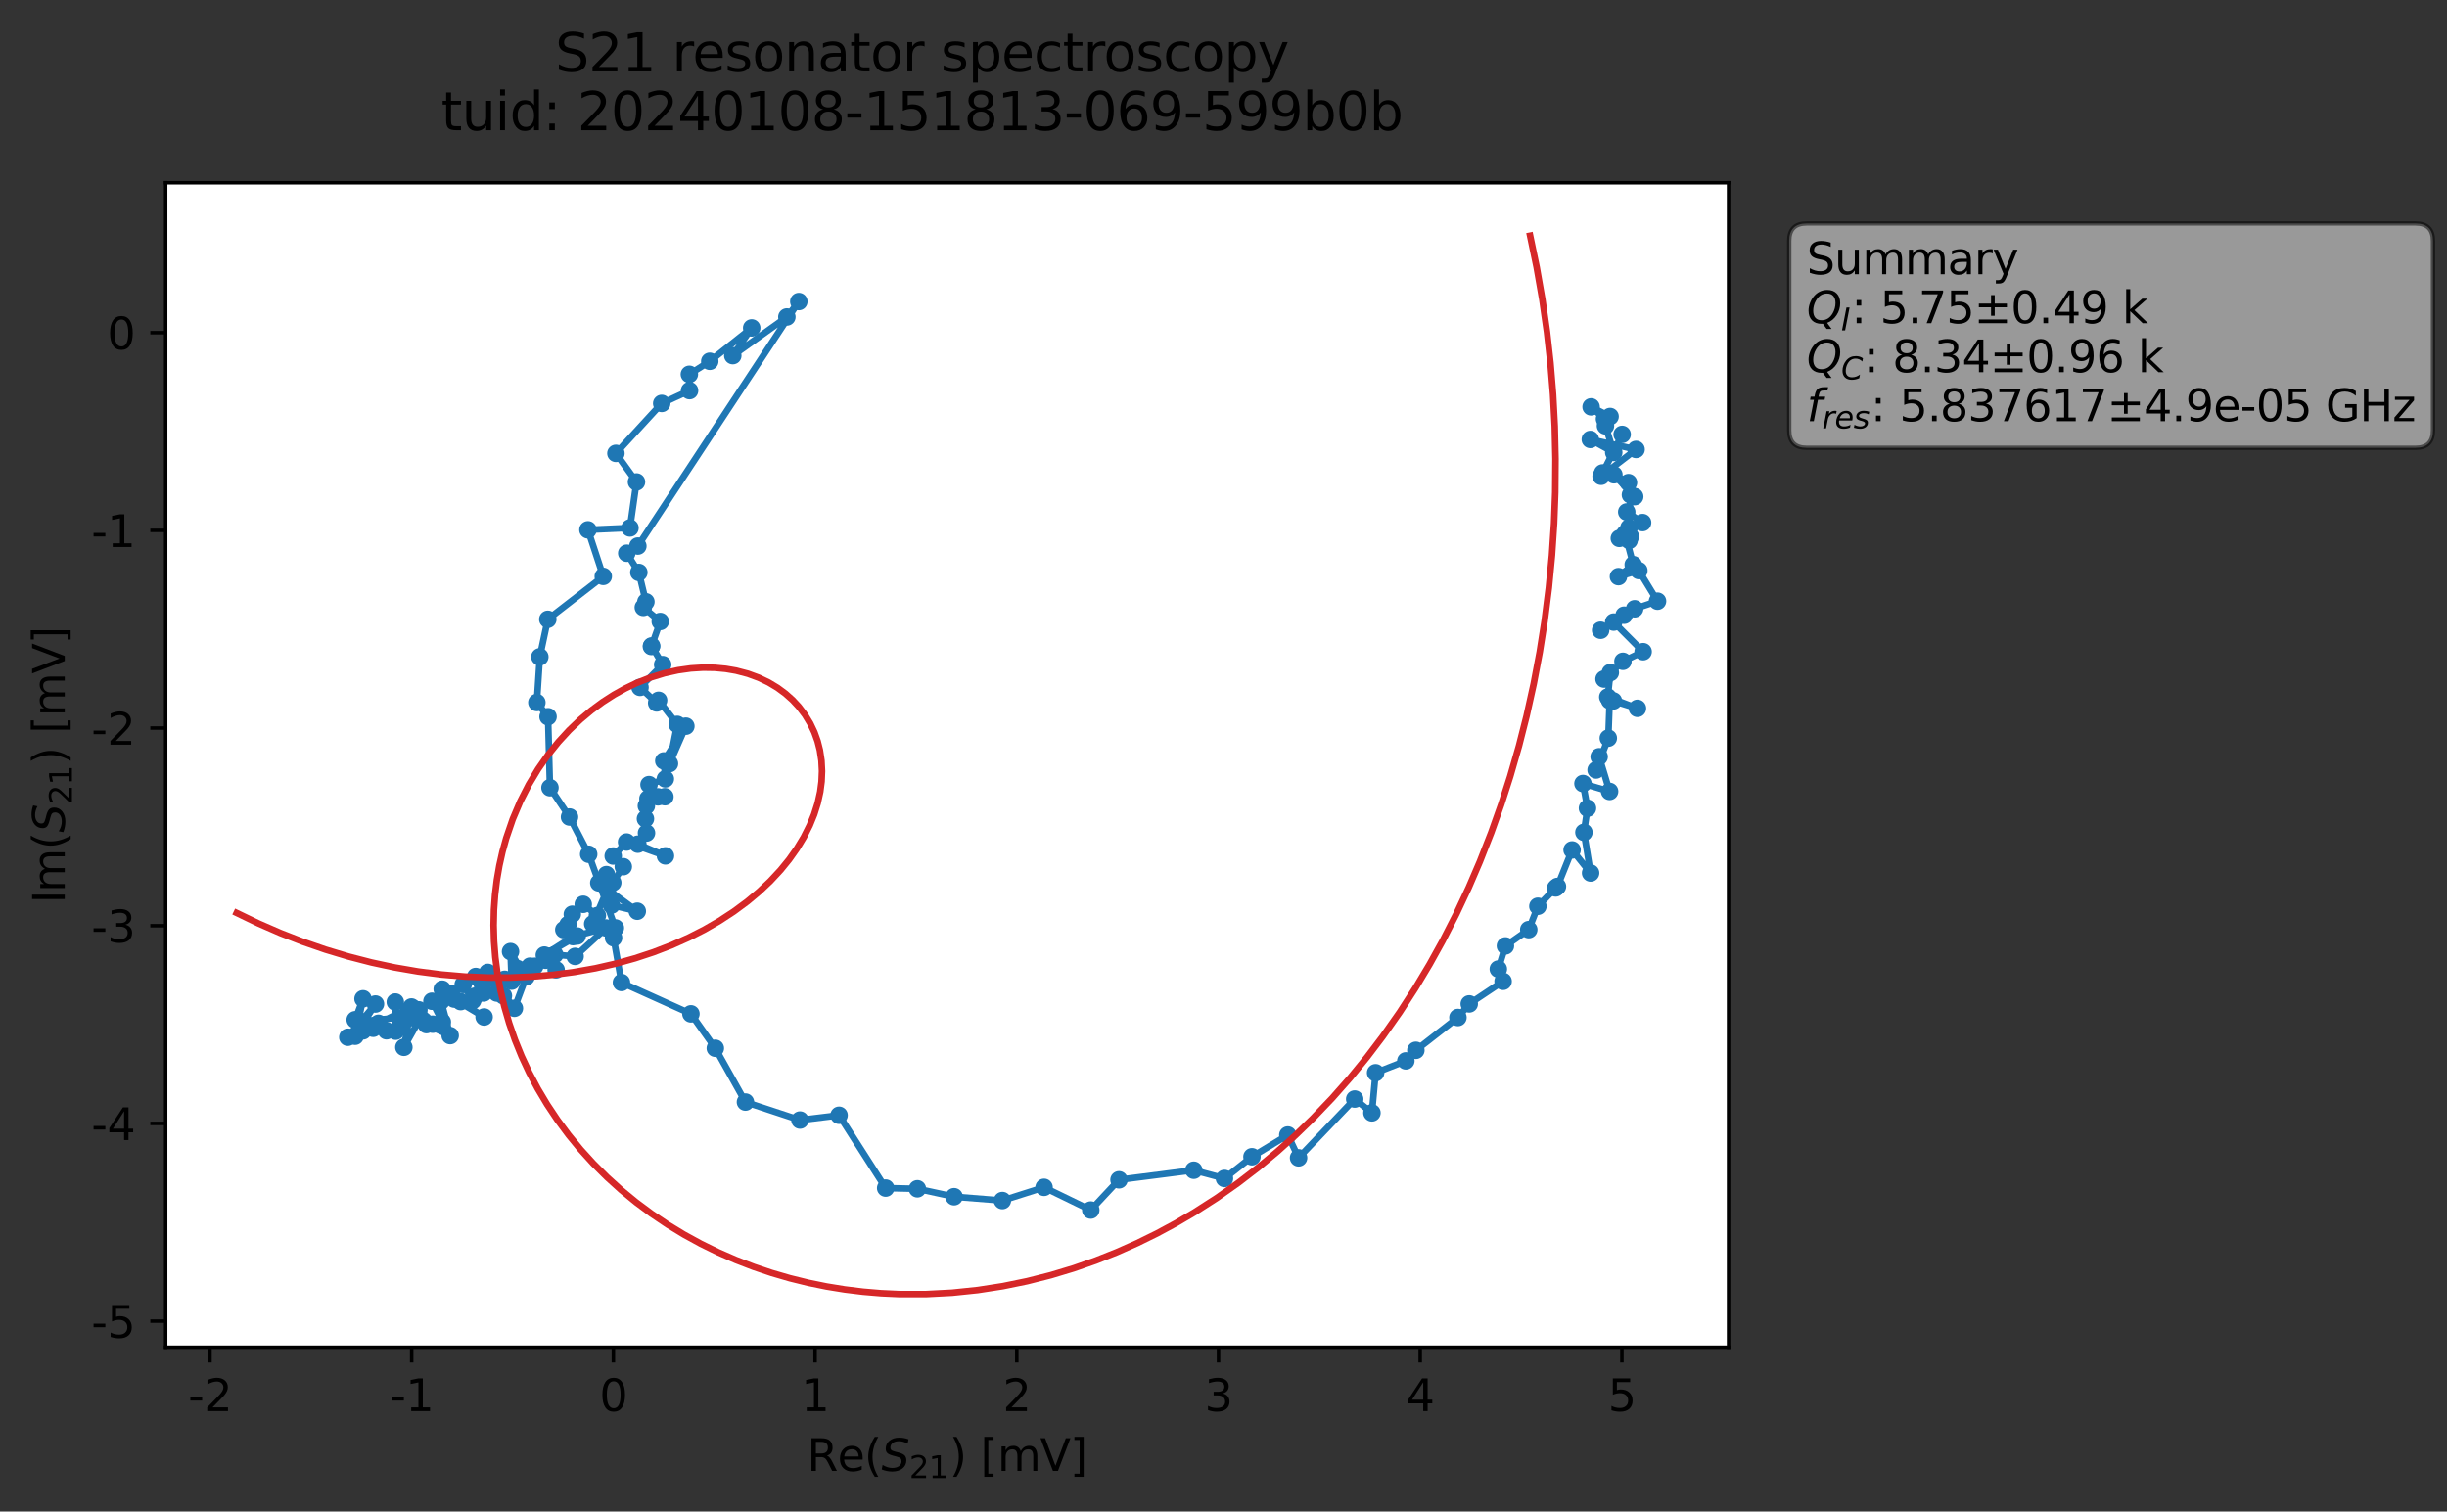 <?xml version="1.0" encoding="utf-8" standalone="no"?>
<!DOCTYPE svg PUBLIC "-//W3C//DTD SVG 1.1//EN"
  "http://www.w3.org/Graphics/SVG/1.1/DTD/svg11.dtd">
<svg xmlns:xlink="http://www.w3.org/1999/xlink" width="559.124pt" height="345.428pt" viewBox="0 0 559.124 345.428" xmlns="http://www.w3.org/2000/svg" version="1.1">
 <rect x="0" y="0" width="559.124" height="345.428" fill="#333333" stroke="none"/>
 <defs>
  <style type="text/css">*{stroke-linejoin: round; stroke-linecap: butt}</style>
 </defs>
 <g id="figure_1">
  <g id="patch_1">
   <path d="M 0 345.428 
L 559.124 345.428 
L 559.124 -0 
L 0 -0 
L 0 345.428 
z
" style="fill: none; opacity: 0"/>
  </g>
  <g id="axes_1">
   <g id="patch_2">
    <path d="M 37.848 307.872 
L 394.968 307.872 
L 394.968 41.76 
L 37.848 41.76 
z
" style="fill: #ffffff"/>
   </g>
   <g id="matplotlib.axis_1">
    <g id="xtick_1">
     <g id="line2d_1">
      <defs>
       <path id="m9a7b539bd3" d="M 0 0 
L 0 3.5 
" style="stroke: #000000; stroke-width: 0.8"/>
      </defs>
      <g>
       <use xlink:href="#m9a7b539bd3" x="47.979" y="307.872" style="stroke: #000000; stroke-width: 0.8"/>
      </g>
     </g>
     <g id="text_1">
      <!-- -2 -->
      <g transform="translate(42.994 322.47) scale(0.1 -0.1)">
       <defs>
        <path id="DejaVuSans-2d" d="M 313 2009 
L 1997 2009 
L 1997 1497 
L 313 1497 
L 313 2009 
z
" transform="scale(0.016)"/>
        <path id="DejaVuSans-32" d="M 1228 531 
L 3431 531 
L 3431 0 
L 469 0 
L 469 531 
Q 828 903 1448 1529 
Q 2069 2156 2228 2338 
Q 2531 2678 2651 2914 
Q 2772 3150 2772 3378 
Q 2772 3750 2511 3984 
Q 2250 4219 1831 4219 
Q 1534 4219 1204 4116 
Q 875 4013 500 3803 
L 500 4441 
Q 881 4594 1212 4672 
Q 1544 4750 1819 4750 
Q 2544 4750 2975 4387 
Q 3406 4025 3406 3419 
Q 3406 3131 3298 2873 
Q 3191 2616 2906 2266 
Q 2828 2175 2409 1742 
Q 1991 1309 1228 531 
z
" transform="scale(0.016)"/>
       </defs>
       <use xlink:href="#DejaVuSans-2d"/>
       <use xlink:href="#DejaVuSans-32" x="36.084"/>
      </g>
     </g>
    </g>
    <g id="xtick_2">
     <g id="line2d_2">
      <g>
       <use xlink:href="#m9a7b539bd3" x="94.067" y="307.872" style="stroke: #000000; stroke-width: 0.8"/>
      </g>
     </g>
     <g id="text_2">
      <!-- -1 -->
      <g transform="translate(89.082 322.47) scale(0.1 -0.1)">
       <defs>
        <path id="DejaVuSans-31" d="M 794 531 
L 1825 531 
L 1825 4091 
L 703 3866 
L 703 4441 
L 1819 4666 
L 2450 4666 
L 2450 531 
L 3481 531 
L 3481 0 
L 794 0 
L 794 531 
z
" transform="scale(0.016)"/>
       </defs>
       <use xlink:href="#DejaVuSans-2d"/>
       <use xlink:href="#DejaVuSans-31" x="36.084"/>
      </g>
     </g>
    </g>
    <g id="xtick_3">
     <g id="line2d_3">
      <g>
       <use xlink:href="#m9a7b539bd3" x="140.155" y="307.872" style="stroke: #000000; stroke-width: 0.8"/>
      </g>
     </g>
     <g id="text_3">
      <!-- 0 -->
      <g transform="translate(136.974 322.47) scale(0.1 -0.1)">
       <defs>
        <path id="DejaVuSans-30" d="M 2034 4250 
Q 1547 4250 1301 3770 
Q 1056 3291 1056 2328 
Q 1056 1369 1301 889 
Q 1547 409 2034 409 
Q 2525 409 2770 889 
Q 3016 1369 3016 2328 
Q 3016 3291 2770 3770 
Q 2525 4250 2034 4250 
z
M 2034 4750 
Q 2819 4750 3233 4129 
Q 3647 3509 3647 2328 
Q 3647 1150 3233 529 
Q 2819 -91 2034 -91 
Q 1250 -91 836 529 
Q 422 1150 422 2328 
Q 422 3509 836 4129 
Q 1250 4750 2034 4750 
z
" transform="scale(0.016)"/>
       </defs>
       <use xlink:href="#DejaVuSans-30"/>
      </g>
     </g>
    </g>
    <g id="xtick_4">
     <g id="line2d_4">
      <g>
       <use xlink:href="#m9a7b539bd3" x="186.243" y="307.872" style="stroke: #000000; stroke-width: 0.8"/>
      </g>
     </g>
     <g id="text_4">
      <!-- 1 -->
      <g transform="translate(183.062 322.47) scale(0.1 -0.1)">
       <use xlink:href="#DejaVuSans-31"/>
      </g>
     </g>
    </g>
    <g id="xtick_5">
     <g id="line2d_5">
      <g>
       <use xlink:href="#m9a7b539bd3" x="232.332" y="307.872" style="stroke: #000000; stroke-width: 0.8"/>
      </g>
     </g>
     <g id="text_5">
      <!-- 2 -->
      <g transform="translate(229.15 322.47) scale(0.1 -0.1)">
       <use xlink:href="#DejaVuSans-32"/>
      </g>
     </g>
    </g>
    <g id="xtick_6">
     <g id="line2d_6">
      <g>
       <use xlink:href="#m9a7b539bd3" x="278.42" y="307.872" style="stroke: #000000; stroke-width: 0.8"/>
      </g>
     </g>
     <g id="text_6">
      <!-- 3 -->
      <g transform="translate(275.239 322.47) scale(0.1 -0.1)">
       <defs>
        <path id="DejaVuSans-33" d="M 2597 2516 
Q 3050 2419 3304 2112 
Q 3559 1806 3559 1356 
Q 3559 666 3084 287 
Q 2609 -91 1734 -91 
Q 1441 -91 1130 -33 
Q 819 25 488 141 
L 488 750 
Q 750 597 1062 519 
Q 1375 441 1716 441 
Q 2309 441 2620 675 
Q 2931 909 2931 1356 
Q 2931 1769 2642 2001 
Q 2353 2234 1838 2234 
L 1294 2234 
L 1294 2753 
L 1863 2753 
Q 2328 2753 2575 2939 
Q 2822 3125 2822 3475 
Q 2822 3834 2567 4026 
Q 2313 4219 1838 4219 
Q 1578 4219 1281 4162 
Q 984 4106 628 3988 
L 628 4550 
Q 988 4650 1302 4700 
Q 1616 4750 1894 4750 
Q 2613 4750 3031 4423 
Q 3450 4097 3450 3541 
Q 3450 3153 3228 2886 
Q 3006 2619 2597 2516 
z
" transform="scale(0.016)"/>
       </defs>
       <use xlink:href="#DejaVuSans-33"/>
      </g>
     </g>
    </g>
    <g id="xtick_7">
     <g id="line2d_7">
      <g>
       <use xlink:href="#m9a7b539bd3" x="324.508" y="307.872" style="stroke: #000000; stroke-width: 0.8"/>
      </g>
     </g>
     <g id="text_7">
      <!-- 4 -->
      <g transform="translate(321.327 322.47) scale(0.1 -0.1)">
       <defs>
        <path id="DejaVuSans-34" d="M 2419 4116 
L 825 1625 
L 2419 1625 
L 2419 4116 
z
M 2253 4666 
L 3047 4666 
L 3047 1625 
L 3713 1625 
L 3713 1100 
L 3047 1100 
L 3047 0 
L 2419 0 
L 2419 1100 
L 313 1100 
L 313 1709 
L 2253 4666 
z
" transform="scale(0.016)"/>
       </defs>
       <use xlink:href="#DejaVuSans-34"/>
      </g>
     </g>
    </g>
    <g id="xtick_8">
     <g id="line2d_8">
      <g>
       <use xlink:href="#m9a7b539bd3" x="370.596" y="307.872" style="stroke: #000000; stroke-width: 0.8"/>
      </g>
     </g>
     <g id="text_8">
      <!-- 5 -->
      <g transform="translate(367.415 322.47) scale(0.1 -0.1)">
       <defs>
        <path id="DejaVuSans-35" d="M 691 4666 
L 3169 4666 
L 3169 4134 
L 1269 4134 
L 1269 2991 
Q 1406 3038 1543 3061 
Q 1681 3084 1819 3084 
Q 2600 3084 3056 2656 
Q 3513 2228 3513 1497 
Q 3513 744 3044 326 
Q 2575 -91 1722 -91 
Q 1428 -91 1123 -41 
Q 819 9 494 109 
L 494 744 
Q 775 591 1075 516 
Q 1375 441 1709 441 
Q 2250 441 2565 725 
Q 2881 1009 2881 1497 
Q 2881 1984 2565 2268 
Q 2250 2553 1709 2553 
Q 1456 2553 1204 2497 
Q 953 2441 691 2322 
L 691 4666 
z
" transform="scale(0.016)"/>
       </defs>
       <use xlink:href="#DejaVuSans-35"/>
      </g>
     </g>
    </g>
    <g id="text_9">
     <!-- Re$(S_{21})$ [mV] -->
     <g transform="translate(184.408 336.149) scale(0.1 -0.1)">
      <defs>
       <path id="DejaVuSans-52" d="M 2841 2188 
Q 3044 2119 3236 1894 
Q 3428 1669 3622 1275 
L 4263 0 
L 3584 0 
L 2988 1197 
Q 2756 1666 2539 1819 
Q 2322 1972 1947 1972 
L 1259 1972 
L 1259 0 
L 628 0 
L 628 4666 
L 2053 4666 
Q 2853 4666 3247 4331 
Q 3641 3997 3641 3322 
Q 3641 2881 3436 2590 
Q 3231 2300 2841 2188 
z
M 1259 4147 
L 1259 2491 
L 2053 2491 
Q 2509 2491 2742 2702 
Q 2975 2913 2975 3322 
Q 2975 3731 2742 3939 
Q 2509 4147 2053 4147 
L 1259 4147 
z
" transform="scale(0.016)"/>
       <path id="DejaVuSans-65" d="M 3597 1894 
L 3597 1613 
L 953 1613 
Q 991 1019 1311 708 
Q 1631 397 2203 397 
Q 2534 397 2845 478 
Q 3156 559 3463 722 
L 3463 178 
Q 3153 47 2828 -22 
Q 2503 -91 2169 -91 
Q 1331 -91 842 396 
Q 353 884 353 1716 
Q 353 2575 817 3079 
Q 1281 3584 2069 3584 
Q 2775 3584 3186 3129 
Q 3597 2675 3597 1894 
z
M 3022 2063 
Q 3016 2534 2758 2815 
Q 2500 3097 2075 3097 
Q 1594 3097 1305 2825 
Q 1016 2553 972 2059 
L 3022 2063 
z
" transform="scale(0.016)"/>
       <path id="DejaVuSans-28" d="M 1984 4856 
Q 1566 4138 1362 3434 
Q 1159 2731 1159 2009 
Q 1159 1288 1364 580 
Q 1569 -128 1984 -844 
L 1484 -844 
Q 1016 -109 783 600 
Q 550 1309 550 2009 
Q 550 2706 781 3412 
Q 1013 4119 1484 4856 
L 1984 4856 
z
" transform="scale(0.016)"/>
       <path id="DejaVuSans-Oblique-53" d="M 3859 4513 
L 3738 3897 
Q 3422 4066 3111 4152 
Q 2800 4238 2509 4238 
Q 1944 4238 1609 3991 
Q 1275 3744 1275 3334 
Q 1275 3109 1398 2989 
Q 1522 2869 2034 2731 
L 2413 2638 
Q 3053 2472 3303 2217 
Q 3553 1963 3553 1503 
Q 3553 797 2998 353 
Q 2444 -91 1538 -91 
Q 1166 -91 791 -17 
Q 416 56 38 206 
L 166 856 
Q 513 641 861 531 
Q 1209 422 1556 422 
Q 2147 422 2503 684 
Q 2859 947 2859 1369 
Q 2859 1650 2717 1795 
Q 2575 1941 2106 2059 
L 1728 2156 
Q 1081 2325 845 2545 
Q 609 2766 609 3163 
Q 609 3859 1145 4304 
Q 1681 4750 2541 4750 
Q 2875 4750 3203 4690 
Q 3531 4631 3859 4513 
z
" transform="scale(0.016)"/>
       <path id="DejaVuSans-29" d="M 513 4856 
L 1013 4856 
Q 1481 4119 1714 3412 
Q 1947 2706 1947 2009 
Q 1947 1309 1714 600 
Q 1481 -109 1013 -844 
L 513 -844 
Q 928 -128 1133 580 
Q 1338 1288 1338 2009 
Q 1338 2731 1133 3434 
Q 928 4138 513 4856 
z
" transform="scale(0.016)"/>
       <path id="DejaVuSans-20" transform="scale(0.016)"/>
       <path id="DejaVuSans-5b" d="M 550 4863 
L 1875 4863 
L 1875 4416 
L 1125 4416 
L 1125 -397 
L 1875 -397 
L 1875 -844 
L 550 -844 
L 550 4863 
z
" transform="scale(0.016)"/>
       <path id="DejaVuSans-6d" d="M 3328 2828 
Q 3544 3216 3844 3400 
Q 4144 3584 4550 3584 
Q 5097 3584 5394 3201 
Q 5691 2819 5691 2113 
L 5691 0 
L 5113 0 
L 5113 2094 
Q 5113 2597 4934 2840 
Q 4756 3084 4391 3084 
Q 3944 3084 3684 2787 
Q 3425 2491 3425 1978 
L 3425 0 
L 2847 0 
L 2847 2094 
Q 2847 2600 2669 2842 
Q 2491 3084 2119 3084 
Q 1678 3084 1418 2786 
Q 1159 2488 1159 1978 
L 1159 0 
L 581 0 
L 581 3500 
L 1159 3500 
L 1159 2956 
Q 1356 3278 1631 3431 
Q 1906 3584 2284 3584 
Q 2666 3584 2933 3390 
Q 3200 3197 3328 2828 
z
" transform="scale(0.016)"/>
       <path id="DejaVuSans-56" d="M 1831 0 
L 50 4666 
L 709 4666 
L 2188 738 
L 3669 4666 
L 4325 4666 
L 2547 0 
L 1831 0 
z
" transform="scale(0.016)"/>
       <path id="DejaVuSans-5d" d="M 1947 4863 
L 1947 -844 
L 622 -844 
L 622 -397 
L 1369 -397 
L 1369 4416 
L 622 4416 
L 622 4863 
L 1947 4863 
z
" transform="scale(0.016)"/>
      </defs>
      <use xlink:href="#DejaVuSans-52" transform="translate(0 0.016)"/>
      <use xlink:href="#DejaVuSans-65" transform="translate(69.482 0.016)"/>
      <use xlink:href="#DejaVuSans-28" transform="translate(131.006 0.016)"/>
      <use xlink:href="#DejaVuSans-Oblique-53" transform="translate(170.02 0.016)"/>
      <use xlink:href="#DejaVuSans-32" transform="translate(233.496 -16.391) scale(0.7)"/>
      <use xlink:href="#DejaVuSans-31" transform="translate(278.032 -16.391) scale(0.7)"/>
      <use xlink:href="#DejaVuSans-29" transform="translate(325.303 0.016)"/>
      <use xlink:href="#DejaVuSans-20" transform="translate(364.316 0.016)"/>
      <use xlink:href="#DejaVuSans-5b" transform="translate(396.104 0.016)"/>
      <use xlink:href="#DejaVuSans-6d" transform="translate(435.117 0.016)"/>
      <use xlink:href="#DejaVuSans-56" transform="translate(532.529 0.016)"/>
      <use xlink:href="#DejaVuSans-5d" transform="translate(600.938 0.016)"/>
     </g>
    </g>
   </g>
   <g id="matplotlib.axis_2">
    <g id="ytick_1">
     <g id="line2d_9">
      <defs>
       <path id="md93c404829" d="M 0 0 
L -3.5 0 
" style="stroke: #000000; stroke-width: 0.8"/>
      </defs>
      <g>
       <use xlink:href="#md93c404829" x="37.848" y="301.909" style="stroke: #000000; stroke-width: 0.8"/>
      </g>
     </g>
     <g id="text_10">
      <!-- -5 -->
      <g transform="translate(20.878 305.708) scale(0.1 -0.1)">
       <use xlink:href="#DejaVuSans-2d"/>
       <use xlink:href="#DejaVuSans-35" x="36.084"/>
      </g>
     </g>
    </g>
    <g id="ytick_2">
     <g id="line2d_10">
      <g>
       <use xlink:href="#md93c404829" x="37.848" y="256.731" style="stroke: #000000; stroke-width: 0.8"/>
      </g>
     </g>
     <g id="text_11">
      <!-- -4 -->
      <g transform="translate(20.878 260.53) scale(0.1 -0.1)">
       <use xlink:href="#DejaVuSans-2d"/>
       <use xlink:href="#DejaVuSans-34" x="36.084"/>
      </g>
     </g>
    </g>
    <g id="ytick_3">
     <g id="line2d_11">
      <g>
       <use xlink:href="#md93c404829" x="37.848" y="211.554" style="stroke: #000000; stroke-width: 0.8"/>
      </g>
     </g>
     <g id="text_12">
      <!-- -3 -->
      <g transform="translate(20.878 215.353) scale(0.1 -0.1)">
       <use xlink:href="#DejaVuSans-2d"/>
       <use xlink:href="#DejaVuSans-33" x="36.084"/>
      </g>
     </g>
    </g>
    <g id="ytick_4">
     <g id="line2d_12">
      <g>
       <use xlink:href="#md93c404829" x="37.848" y="166.376" style="stroke: #000000; stroke-width: 0.8"/>
      </g>
     </g>
     <g id="text_13">
      <!-- -2 -->
      <g transform="translate(20.878 170.176) scale(0.1 -0.1)">
       <use xlink:href="#DejaVuSans-2d"/>
       <use xlink:href="#DejaVuSans-32" x="36.084"/>
      </g>
     </g>
    </g>
    <g id="ytick_5">
     <g id="line2d_13">
      <g>
       <use xlink:href="#md93c404829" x="37.848" y="121.199" style="stroke: #000000; stroke-width: 0.8"/>
      </g>
     </g>
     <g id="text_14">
      <!-- -1 -->
      <g transform="translate(20.878 124.998) scale(0.1 -0.1)">
       <use xlink:href="#DejaVuSans-2d"/>
       <use xlink:href="#DejaVuSans-31" x="36.084"/>
      </g>
     </g>
    </g>
    <g id="ytick_6">
     <g id="line2d_14">
      <g>
       <use xlink:href="#md93c404829" x="37.848" y="76.022" style="stroke: #000000; stroke-width: 0.8"/>
      </g>
     </g>
     <g id="text_15">
      <!-- 0 -->
      <g transform="translate(24.486 79.821) scale(0.1 -0.1)">
       <use xlink:href="#DejaVuSans-30"/>
      </g>
     </g>
    </g>
    <g id="text_16">
     <!-- Im$(S_{21})$ [mV] -->
     <g transform="translate(14.798 206.466) rotate(-90) scale(0.1 -0.1)">
      <defs>
       <path id="DejaVuSans-49" d="M 628 4666 
L 1259 4666 
L 1259 0 
L 628 0 
L 628 4666 
z
" transform="scale(0.016)"/>
      </defs>
      <use xlink:href="#DejaVuSans-49" transform="translate(0 0.016)"/>
      <use xlink:href="#DejaVuSans-6d" transform="translate(25.867 0.016)"/>
      <use xlink:href="#DejaVuSans-28" transform="translate(123.279 0.016)"/>
      <use xlink:href="#DejaVuSans-Oblique-53" transform="translate(162.293 0.016)"/>
      <use xlink:href="#DejaVuSans-32" transform="translate(225.77 -16.391) scale(0.7)"/>
      <use xlink:href="#DejaVuSans-31" transform="translate(270.306 -16.391) scale(0.7)"/>
      <use xlink:href="#DejaVuSans-29" transform="translate(317.576 0.016)"/>
      <use xlink:href="#DejaVuSans-20" transform="translate(356.59 0.016)"/>
      <use xlink:href="#DejaVuSans-5b" transform="translate(388.377 0.016)"/>
      <use xlink:href="#DejaVuSans-6d" transform="translate(427.391 0.016)"/>
      <use xlink:href="#DejaVuSans-56" transform="translate(524.803 0.016)"/>
      <use xlink:href="#DejaVuSans-5d" transform="translate(593.211 0.016)"/>
     </g>
    </g>
   </g>
   <g id="line2d_15">
    <path d="M 366.612 95.739 
L 363.558 92.981 
L 367.894 95.183 
L 366.838 97.322 
L 368.728 103.397 
L 363.379 100.43 
L 373.836 102.71 
L 365.844 108.847 
L 370.652 99.273 
L 366.179 108.083 
L 372.098 110.289 
L 368.768 108.498 
L 373.522 113.495 
L 372.544 113.087 
L 372.218 120.579 
L 372.531 122.592 
L 371.7 117 
L 375.321 119.425 
L 370.001 123.03 
L 372.241 123.493 
L 371.319 121.938 
L 373.184 129.045 
L 369.803 131.777 
L 374.467 130.393 
L 378.736 137.385 
L 373.511 139.125 
L 371.102 140.591 
L 365.734 144.027 
L 368.713 142.16 
L 375.443 148.928 
L 370.83 151.132 
L 366.512 155.185 
L 367.949 153.712 
L 367.372 159.291 
L 374.146 161.88 
L 368.645 160.177 
L 367.799 160.084 
L 367.486 168.687 
L 364.698 175.966 
L 365.393 172.944 
L 367.783 180.865 
L 361.697 179.061 
L 362.729 184.706 
L 361.913 190.215 
L 363.445 199.511 
L 359.213 194.236 
L 355.867 202.586 
L 355.463 202.927 
L 351.396 207.11 
L 349.312 212.449 
L 343.976 216.173 
L 342.359 221.457 
L 343.449 224.263 
L 335.71 229.428 
L 333.127 232.533 
L 323.514 240.024 
L 321.23 242.444 
L 314.321 245.16 
L 313.478 254.319 
L 309.542 251.165 
L 296.716 264.603 
L 294.258 259.38 
L 286.067 264.352 
L 279.779 269.314 
L 272.767 267.433 
L 255.688 269.623 
L 249.233 276.533 
L 238.562 271.341 
L 229.037 274.362 
L 218.003 273.484 
L 209.62 271.675 
L 202.373 271.513 
L 191.722 254.872 
L 182.787 255.964 
L 170.331 251.853 
L 163.447 239.559 
L 157.874 231.695 
L 142.002 224.53 
L 140.197 214.32 
L 140.608 212.06 
L 134.515 195.222 
L 130.135 186.716 
L 125.666 180.015 
L 125.228 163.795 
L 122.67 160.545 
L 123.348 150.111 
L 125.174 141.53 
L 137.843 131.72 
L 134.346 121.08 
L 143.945 120.651 
L 145.436 110.142 
L 140.736 103.609 
L 151.2 92.199 
L 157.56 89.269 
L 157.515 85.537 
L 162.178 82.564 
L 171.761 74.941 
L 167.437 81.269 
L 179.795 72.438 
L 182.526 68.913 
L 145.748 124.793 
L 143.21 126.426 
L 145.975 130.82 
L 147.586 137.527 
L 146.991 138.808 
L 150.872 142.027 
L 148.842 147.741 
L 148.897 147.617 
L 151.419 151.889 
L 146.242 157.086 
L 150.048 160.645 
L 150.487 160.046 
L 154.752 165.547 
L 152.973 174.521 
L 156.72 165.953 
L 151.674 173.89 
L 152.028 178.004 
L 148.296 179.31 
L 148.051 182.532 
L 151.929 182.076 
L 150.337 182.105 
L 147.69 184.173 
L 147.482 187.12 
L 147.725 190.369 
L 145.744 192.922 
L 152.053 195.593 
L 143.169 192.43 
L 140.118 195.625 
L 142.42 198.063 
L 140.011 201.717 
L 138.577 199.875 
L 136.822 201.766 
L 145.619 208.243 
L 139.699 206.849 
L 138.861 203.041 
L 135.429 211.142 
L 136.503 209.235 
L 133.268 206.663 
L 130.772 208.935 
L 128.825 212.471 
L 129.797 211.289 
L 131.891 213.911 
L 124.373 218.265 
L 130.92 214.046 
L 138.511 212.076 
L 131.411 218.566 
L 126.767 218.171 
L 127.074 221.643 
L 125.823 218.486 
L 122.188 220.82 
L 124.661 219.451 
L 118.217 221.348 
L 121.081 220.801 
L 119.603 222.602 
L 116.656 217.464 
L 116.909 224.225 
L 115.323 223.806 
L 120.217 223.246 
L 117.543 230.424 
L 111.459 222.225 
L 113.516 226.941 
L 115.028 227.575 
L 110.505 226.938 
L 108.708 223.162 
L 110.228 224.993 
L 107.996 228.681 
L 105.841 224.999 
L 103.054 227.021 
L 105.256 228.903 
L 110.618 232.415 
L 103.781 228.322 
L 101.047 226.061 
L 101.071 233.543 
L 98.696 228.816 
L 100.791 228.798 
L 102.863 236.666 
L 97.432 234.155 
L 94.982 230.668 
L 95.727 230.79 
L 98.869 234.063 
L 90.326 228.997 
L 90.415 235.654 
L 96.069 232.637 
L 92.282 239.336 
L 94.011 230.126 
L 86.479 233.857 
L 85.275 234.993 
L 88.315 235.558 
L 93.764 232.317 
L 82.342 233.428 
L 79.474 237.041 
L 85.799 229.453 
L 81.135 236.807 
L 82.949 228.256 
L 81.156 233.048 
L 82.922 235.584 
L 82.606 234.468 
L 82.204 233.533 
L 82.204 233.533 
" clip-path="url(#pcc0012fdc0)" style="fill: none; stroke: #1f77b4; stroke-width: 1.5; stroke-linecap: square"/>
    <defs>
     <path id="mf2644aef74" d="M 0 1.5 
C 0.398 1.5 0.779 1.342 1.061 1.061 
C 1.342 0.779 1.5 0.398 1.5 0 
C 1.5 -0.398 1.342 -0.779 1.061 -1.061 
C 0.779 -1.342 0.398 -1.5 0 -1.5 
C -0.398 -1.5 -0.779 -1.342 -1.061 -1.061 
C -1.342 -0.779 -1.5 -0.398 -1.5 0 
C -1.5 0.398 -1.342 0.779 -1.061 1.061 
C -0.779 1.342 -0.398 1.5 0 1.5 
z
" style="stroke: #1f77b4"/>
    </defs>
    <g clip-path="url(#pcc0012fdc0)">
     <use xlink:href="#mf2644aef74" x="366.612" y="95.739" style="fill: #1f77b4; stroke: #1f77b4"/>
     <use xlink:href="#mf2644aef74" x="363.558" y="92.981" style="fill: #1f77b4; stroke: #1f77b4"/>
     <use xlink:href="#mf2644aef74" x="367.894" y="95.183" style="fill: #1f77b4; stroke: #1f77b4"/>
     <use xlink:href="#mf2644aef74" x="366.838" y="97.322" style="fill: #1f77b4; stroke: #1f77b4"/>
     <use xlink:href="#mf2644aef74" x="368.728" y="103.397" style="fill: #1f77b4; stroke: #1f77b4"/>
     <use xlink:href="#mf2644aef74" x="363.379" y="100.43" style="fill: #1f77b4; stroke: #1f77b4"/>
     <use xlink:href="#mf2644aef74" x="373.836" y="102.71" style="fill: #1f77b4; stroke: #1f77b4"/>
     <use xlink:href="#mf2644aef74" x="365.844" y="108.847" style="fill: #1f77b4; stroke: #1f77b4"/>
     <use xlink:href="#mf2644aef74" x="370.652" y="99.273" style="fill: #1f77b4; stroke: #1f77b4"/>
     <use xlink:href="#mf2644aef74" x="366.179" y="108.083" style="fill: #1f77b4; stroke: #1f77b4"/>
     <use xlink:href="#mf2644aef74" x="372.098" y="110.289" style="fill: #1f77b4; stroke: #1f77b4"/>
     <use xlink:href="#mf2644aef74" x="368.768" y="108.498" style="fill: #1f77b4; stroke: #1f77b4"/>
     <use xlink:href="#mf2644aef74" x="373.522" y="113.495" style="fill: #1f77b4; stroke: #1f77b4"/>
     <use xlink:href="#mf2644aef74" x="372.544" y="113.087" style="fill: #1f77b4; stroke: #1f77b4"/>
     <use xlink:href="#mf2644aef74" x="372.218" y="120.579" style="fill: #1f77b4; stroke: #1f77b4"/>
     <use xlink:href="#mf2644aef74" x="372.531" y="122.592" style="fill: #1f77b4; stroke: #1f77b4"/>
     <use xlink:href="#mf2644aef74" x="371.7" y="117" style="fill: #1f77b4; stroke: #1f77b4"/>
     <use xlink:href="#mf2644aef74" x="375.321" y="119.425" style="fill: #1f77b4; stroke: #1f77b4"/>
     <use xlink:href="#mf2644aef74" x="370.001" y="123.03" style="fill: #1f77b4; stroke: #1f77b4"/>
     <use xlink:href="#mf2644aef74" x="372.241" y="123.493" style="fill: #1f77b4; stroke: #1f77b4"/>
     <use xlink:href="#mf2644aef74" x="371.319" y="121.938" style="fill: #1f77b4; stroke: #1f77b4"/>
     <use xlink:href="#mf2644aef74" x="373.184" y="129.045" style="fill: #1f77b4; stroke: #1f77b4"/>
     <use xlink:href="#mf2644aef74" x="369.803" y="131.777" style="fill: #1f77b4; stroke: #1f77b4"/>
     <use xlink:href="#mf2644aef74" x="374.467" y="130.393" style="fill: #1f77b4; stroke: #1f77b4"/>
     <use xlink:href="#mf2644aef74" x="378.736" y="137.385" style="fill: #1f77b4; stroke: #1f77b4"/>
     <use xlink:href="#mf2644aef74" x="373.511" y="139.125" style="fill: #1f77b4; stroke: #1f77b4"/>
     <use xlink:href="#mf2644aef74" x="371.102" y="140.591" style="fill: #1f77b4; stroke: #1f77b4"/>
     <use xlink:href="#mf2644aef74" x="365.734" y="144.027" style="fill: #1f77b4; stroke: #1f77b4"/>
     <use xlink:href="#mf2644aef74" x="368.713" y="142.16" style="fill: #1f77b4; stroke: #1f77b4"/>
     <use xlink:href="#mf2644aef74" x="375.443" y="148.928" style="fill: #1f77b4; stroke: #1f77b4"/>
     <use xlink:href="#mf2644aef74" x="370.83" y="151.132" style="fill: #1f77b4; stroke: #1f77b4"/>
     <use xlink:href="#mf2644aef74" x="366.512" y="155.185" style="fill: #1f77b4; stroke: #1f77b4"/>
     <use xlink:href="#mf2644aef74" x="367.949" y="153.712" style="fill: #1f77b4; stroke: #1f77b4"/>
     <use xlink:href="#mf2644aef74" x="367.372" y="159.291" style="fill: #1f77b4; stroke: #1f77b4"/>
     <use xlink:href="#mf2644aef74" x="374.146" y="161.88" style="fill: #1f77b4; stroke: #1f77b4"/>
     <use xlink:href="#mf2644aef74" x="368.645" y="160.177" style="fill: #1f77b4; stroke: #1f77b4"/>
     <use xlink:href="#mf2644aef74" x="367.799" y="160.084" style="fill: #1f77b4; stroke: #1f77b4"/>
     <use xlink:href="#mf2644aef74" x="367.486" y="168.687" style="fill: #1f77b4; stroke: #1f77b4"/>
     <use xlink:href="#mf2644aef74" x="364.698" y="175.966" style="fill: #1f77b4; stroke: #1f77b4"/>
     <use xlink:href="#mf2644aef74" x="365.393" y="172.944" style="fill: #1f77b4; stroke: #1f77b4"/>
     <use xlink:href="#mf2644aef74" x="367.783" y="180.865" style="fill: #1f77b4; stroke: #1f77b4"/>
     <use xlink:href="#mf2644aef74" x="361.697" y="179.061" style="fill: #1f77b4; stroke: #1f77b4"/>
     <use xlink:href="#mf2644aef74" x="362.729" y="184.706" style="fill: #1f77b4; stroke: #1f77b4"/>
     <use xlink:href="#mf2644aef74" x="361.913" y="190.215" style="fill: #1f77b4; stroke: #1f77b4"/>
     <use xlink:href="#mf2644aef74" x="363.445" y="199.511" style="fill: #1f77b4; stroke: #1f77b4"/>
     <use xlink:href="#mf2644aef74" x="359.213" y="194.236" style="fill: #1f77b4; stroke: #1f77b4"/>
     <use xlink:href="#mf2644aef74" x="355.867" y="202.586" style="fill: #1f77b4; stroke: #1f77b4"/>
     <use xlink:href="#mf2644aef74" x="355.463" y="202.927" style="fill: #1f77b4; stroke: #1f77b4"/>
     <use xlink:href="#mf2644aef74" x="351.396" y="207.11" style="fill: #1f77b4; stroke: #1f77b4"/>
     <use xlink:href="#mf2644aef74" x="349.312" y="212.449" style="fill: #1f77b4; stroke: #1f77b4"/>
     <use xlink:href="#mf2644aef74" x="343.976" y="216.173" style="fill: #1f77b4; stroke: #1f77b4"/>
     <use xlink:href="#mf2644aef74" x="342.359" y="221.457" style="fill: #1f77b4; stroke: #1f77b4"/>
     <use xlink:href="#mf2644aef74" x="343.449" y="224.263" style="fill: #1f77b4; stroke: #1f77b4"/>
     <use xlink:href="#mf2644aef74" x="335.71" y="229.428" style="fill: #1f77b4; stroke: #1f77b4"/>
     <use xlink:href="#mf2644aef74" x="333.127" y="232.533" style="fill: #1f77b4; stroke: #1f77b4"/>
     <use xlink:href="#mf2644aef74" x="323.514" y="240.024" style="fill: #1f77b4; stroke: #1f77b4"/>
     <use xlink:href="#mf2644aef74" x="321.23" y="242.444" style="fill: #1f77b4; stroke: #1f77b4"/>
     <use xlink:href="#mf2644aef74" x="314.321" y="245.16" style="fill: #1f77b4; stroke: #1f77b4"/>
     <use xlink:href="#mf2644aef74" x="313.478" y="254.319" style="fill: #1f77b4; stroke: #1f77b4"/>
     <use xlink:href="#mf2644aef74" x="309.542" y="251.165" style="fill: #1f77b4; stroke: #1f77b4"/>
     <use xlink:href="#mf2644aef74" x="296.716" y="264.603" style="fill: #1f77b4; stroke: #1f77b4"/>
     <use xlink:href="#mf2644aef74" x="294.258" y="259.38" style="fill: #1f77b4; stroke: #1f77b4"/>
     <use xlink:href="#mf2644aef74" x="286.067" y="264.352" style="fill: #1f77b4; stroke: #1f77b4"/>
     <use xlink:href="#mf2644aef74" x="279.779" y="269.314" style="fill: #1f77b4; stroke: #1f77b4"/>
     <use xlink:href="#mf2644aef74" x="272.767" y="267.433" style="fill: #1f77b4; stroke: #1f77b4"/>
     <use xlink:href="#mf2644aef74" x="255.688" y="269.623" style="fill: #1f77b4; stroke: #1f77b4"/>
     <use xlink:href="#mf2644aef74" x="249.233" y="276.533" style="fill: #1f77b4; stroke: #1f77b4"/>
     <use xlink:href="#mf2644aef74" x="238.562" y="271.341" style="fill: #1f77b4; stroke: #1f77b4"/>
     <use xlink:href="#mf2644aef74" x="229.037" y="274.362" style="fill: #1f77b4; stroke: #1f77b4"/>
     <use xlink:href="#mf2644aef74" x="218.003" y="273.484" style="fill: #1f77b4; stroke: #1f77b4"/>
     <use xlink:href="#mf2644aef74" x="209.62" y="271.675" style="fill: #1f77b4; stroke: #1f77b4"/>
     <use xlink:href="#mf2644aef74" x="202.373" y="271.513" style="fill: #1f77b4; stroke: #1f77b4"/>
     <use xlink:href="#mf2644aef74" x="191.722" y="254.872" style="fill: #1f77b4; stroke: #1f77b4"/>
     <use xlink:href="#mf2644aef74" x="182.787" y="255.964" style="fill: #1f77b4; stroke: #1f77b4"/>
     <use xlink:href="#mf2644aef74" x="170.331" y="251.853" style="fill: #1f77b4; stroke: #1f77b4"/>
     <use xlink:href="#mf2644aef74" x="163.447" y="239.559" style="fill: #1f77b4; stroke: #1f77b4"/>
     <use xlink:href="#mf2644aef74" x="157.874" y="231.695" style="fill: #1f77b4; stroke: #1f77b4"/>
     <use xlink:href="#mf2644aef74" x="142.002" y="224.53" style="fill: #1f77b4; stroke: #1f77b4"/>
     <use xlink:href="#mf2644aef74" x="140.197" y="214.32" style="fill: #1f77b4; stroke: #1f77b4"/>
     <use xlink:href="#mf2644aef74" x="140.608" y="212.06" style="fill: #1f77b4; stroke: #1f77b4"/>
     <use xlink:href="#mf2644aef74" x="134.515" y="195.222" style="fill: #1f77b4; stroke: #1f77b4"/>
     <use xlink:href="#mf2644aef74" x="130.135" y="186.716" style="fill: #1f77b4; stroke: #1f77b4"/>
     <use xlink:href="#mf2644aef74" x="125.666" y="180.015" style="fill: #1f77b4; stroke: #1f77b4"/>
     <use xlink:href="#mf2644aef74" x="125.228" y="163.795" style="fill: #1f77b4; stroke: #1f77b4"/>
     <use xlink:href="#mf2644aef74" x="122.67" y="160.545" style="fill: #1f77b4; stroke: #1f77b4"/>
     <use xlink:href="#mf2644aef74" x="123.348" y="150.111" style="fill: #1f77b4; stroke: #1f77b4"/>
     <use xlink:href="#mf2644aef74" x="125.174" y="141.53" style="fill: #1f77b4; stroke: #1f77b4"/>
     <use xlink:href="#mf2644aef74" x="137.843" y="131.72" style="fill: #1f77b4; stroke: #1f77b4"/>
     <use xlink:href="#mf2644aef74" x="134.346" y="121.08" style="fill: #1f77b4; stroke: #1f77b4"/>
     <use xlink:href="#mf2644aef74" x="143.945" y="120.651" style="fill: #1f77b4; stroke: #1f77b4"/>
     <use xlink:href="#mf2644aef74" x="145.436" y="110.142" style="fill: #1f77b4; stroke: #1f77b4"/>
     <use xlink:href="#mf2644aef74" x="140.736" y="103.609" style="fill: #1f77b4; stroke: #1f77b4"/>
     <use xlink:href="#mf2644aef74" x="151.2" y="92.199" style="fill: #1f77b4; stroke: #1f77b4"/>
     <use xlink:href="#mf2644aef74" x="157.56" y="89.269" style="fill: #1f77b4; stroke: #1f77b4"/>
     <use xlink:href="#mf2644aef74" x="157.515" y="85.537" style="fill: #1f77b4; stroke: #1f77b4"/>
     <use xlink:href="#mf2644aef74" x="162.178" y="82.564" style="fill: #1f77b4; stroke: #1f77b4"/>
     <use xlink:href="#mf2644aef74" x="171.761" y="74.941" style="fill: #1f77b4; stroke: #1f77b4"/>
     <use xlink:href="#mf2644aef74" x="167.437" y="81.269" style="fill: #1f77b4; stroke: #1f77b4"/>
     <use xlink:href="#mf2644aef74" x="179.795" y="72.438" style="fill: #1f77b4; stroke: #1f77b4"/>
     <use xlink:href="#mf2644aef74" x="182.526" y="68.913" style="fill: #1f77b4; stroke: #1f77b4"/>
     <use xlink:href="#mf2644aef74" x="145.748" y="124.793" style="fill: #1f77b4; stroke: #1f77b4"/>
     <use xlink:href="#mf2644aef74" x="143.21" y="126.426" style="fill: #1f77b4; stroke: #1f77b4"/>
     <use xlink:href="#mf2644aef74" x="145.975" y="130.82" style="fill: #1f77b4; stroke: #1f77b4"/>
     <use xlink:href="#mf2644aef74" x="147.586" y="137.527" style="fill: #1f77b4; stroke: #1f77b4"/>
     <use xlink:href="#mf2644aef74" x="146.991" y="138.808" style="fill: #1f77b4; stroke: #1f77b4"/>
     <use xlink:href="#mf2644aef74" x="150.872" y="142.027" style="fill: #1f77b4; stroke: #1f77b4"/>
     <use xlink:href="#mf2644aef74" x="148.842" y="147.741" style="fill: #1f77b4; stroke: #1f77b4"/>
     <use xlink:href="#mf2644aef74" x="148.897" y="147.617" style="fill: #1f77b4; stroke: #1f77b4"/>
     <use xlink:href="#mf2644aef74" x="151.419" y="151.889" style="fill: #1f77b4; stroke: #1f77b4"/>
     <use xlink:href="#mf2644aef74" x="146.242" y="157.086" style="fill: #1f77b4; stroke: #1f77b4"/>
     <use xlink:href="#mf2644aef74" x="150.048" y="160.645" style="fill: #1f77b4; stroke: #1f77b4"/>
     <use xlink:href="#mf2644aef74" x="150.487" y="160.046" style="fill: #1f77b4; stroke: #1f77b4"/>
     <use xlink:href="#mf2644aef74" x="154.752" y="165.547" style="fill: #1f77b4; stroke: #1f77b4"/>
     <use xlink:href="#mf2644aef74" x="152.973" y="174.521" style="fill: #1f77b4; stroke: #1f77b4"/>
     <use xlink:href="#mf2644aef74" x="156.72" y="165.953" style="fill: #1f77b4; stroke: #1f77b4"/>
     <use xlink:href="#mf2644aef74" x="151.674" y="173.89" style="fill: #1f77b4; stroke: #1f77b4"/>
     <use xlink:href="#mf2644aef74" x="152.028" y="178.004" style="fill: #1f77b4; stroke: #1f77b4"/>
     <use xlink:href="#mf2644aef74" x="148.296" y="179.31" style="fill: #1f77b4; stroke: #1f77b4"/>
     <use xlink:href="#mf2644aef74" x="148.051" y="182.532" style="fill: #1f77b4; stroke: #1f77b4"/>
     <use xlink:href="#mf2644aef74" x="151.929" y="182.076" style="fill: #1f77b4; stroke: #1f77b4"/>
     <use xlink:href="#mf2644aef74" x="150.337" y="182.105" style="fill: #1f77b4; stroke: #1f77b4"/>
     <use xlink:href="#mf2644aef74" x="147.69" y="184.173" style="fill: #1f77b4; stroke: #1f77b4"/>
     <use xlink:href="#mf2644aef74" x="147.482" y="187.12" style="fill: #1f77b4; stroke: #1f77b4"/>
     <use xlink:href="#mf2644aef74" x="147.725" y="190.369" style="fill: #1f77b4; stroke: #1f77b4"/>
     <use xlink:href="#mf2644aef74" x="145.744" y="192.922" style="fill: #1f77b4; stroke: #1f77b4"/>
     <use xlink:href="#mf2644aef74" x="152.053" y="195.593" style="fill: #1f77b4; stroke: #1f77b4"/>
     <use xlink:href="#mf2644aef74" x="143.169" y="192.43" style="fill: #1f77b4; stroke: #1f77b4"/>
     <use xlink:href="#mf2644aef74" x="140.118" y="195.625" style="fill: #1f77b4; stroke: #1f77b4"/>
     <use xlink:href="#mf2644aef74" x="142.42" y="198.063" style="fill: #1f77b4; stroke: #1f77b4"/>
     <use xlink:href="#mf2644aef74" x="140.011" y="201.717" style="fill: #1f77b4; stroke: #1f77b4"/>
     <use xlink:href="#mf2644aef74" x="138.577" y="199.875" style="fill: #1f77b4; stroke: #1f77b4"/>
     <use xlink:href="#mf2644aef74" x="136.822" y="201.766" style="fill: #1f77b4; stroke: #1f77b4"/>
     <use xlink:href="#mf2644aef74" x="145.619" y="208.243" style="fill: #1f77b4; stroke: #1f77b4"/>
     <use xlink:href="#mf2644aef74" x="139.699" y="206.849" style="fill: #1f77b4; stroke: #1f77b4"/>
     <use xlink:href="#mf2644aef74" x="138.861" y="203.041" style="fill: #1f77b4; stroke: #1f77b4"/>
     <use xlink:href="#mf2644aef74" x="135.429" y="211.142" style="fill: #1f77b4; stroke: #1f77b4"/>
     <use xlink:href="#mf2644aef74" x="136.503" y="209.235" style="fill: #1f77b4; stroke: #1f77b4"/>
     <use xlink:href="#mf2644aef74" x="133.268" y="206.663" style="fill: #1f77b4; stroke: #1f77b4"/>
     <use xlink:href="#mf2644aef74" x="130.772" y="208.935" style="fill: #1f77b4; stroke: #1f77b4"/>
     <use xlink:href="#mf2644aef74" x="128.825" y="212.471" style="fill: #1f77b4; stroke: #1f77b4"/>
     <use xlink:href="#mf2644aef74" x="129.797" y="211.289" style="fill: #1f77b4; stroke: #1f77b4"/>
     <use xlink:href="#mf2644aef74" x="131.891" y="213.911" style="fill: #1f77b4; stroke: #1f77b4"/>
     <use xlink:href="#mf2644aef74" x="124.373" y="218.265" style="fill: #1f77b4; stroke: #1f77b4"/>
     <use xlink:href="#mf2644aef74" x="130.92" y="214.046" style="fill: #1f77b4; stroke: #1f77b4"/>
     <use xlink:href="#mf2644aef74" x="138.511" y="212.076" style="fill: #1f77b4; stroke: #1f77b4"/>
     <use xlink:href="#mf2644aef74" x="131.411" y="218.566" style="fill: #1f77b4; stroke: #1f77b4"/>
     <use xlink:href="#mf2644aef74" x="126.767" y="218.171" style="fill: #1f77b4; stroke: #1f77b4"/>
     <use xlink:href="#mf2644aef74" x="127.074" y="221.643" style="fill: #1f77b4; stroke: #1f77b4"/>
     <use xlink:href="#mf2644aef74" x="125.823" y="218.486" style="fill: #1f77b4; stroke: #1f77b4"/>
     <use xlink:href="#mf2644aef74" x="122.188" y="220.82" style="fill: #1f77b4; stroke: #1f77b4"/>
     <use xlink:href="#mf2644aef74" x="124.661" y="219.451" style="fill: #1f77b4; stroke: #1f77b4"/>
     <use xlink:href="#mf2644aef74" x="118.217" y="221.348" style="fill: #1f77b4; stroke: #1f77b4"/>
     <use xlink:href="#mf2644aef74" x="121.081" y="220.801" style="fill: #1f77b4; stroke: #1f77b4"/>
     <use xlink:href="#mf2644aef74" x="119.603" y="222.602" style="fill: #1f77b4; stroke: #1f77b4"/>
     <use xlink:href="#mf2644aef74" x="116.656" y="217.464" style="fill: #1f77b4; stroke: #1f77b4"/>
     <use xlink:href="#mf2644aef74" x="116.909" y="224.225" style="fill: #1f77b4; stroke: #1f77b4"/>
     <use xlink:href="#mf2644aef74" x="115.323" y="223.806" style="fill: #1f77b4; stroke: #1f77b4"/>
     <use xlink:href="#mf2644aef74" x="120.217" y="223.246" style="fill: #1f77b4; stroke: #1f77b4"/>
     <use xlink:href="#mf2644aef74" x="117.543" y="230.424" style="fill: #1f77b4; stroke: #1f77b4"/>
     <use xlink:href="#mf2644aef74" x="111.459" y="222.225" style="fill: #1f77b4; stroke: #1f77b4"/>
     <use xlink:href="#mf2644aef74" x="113.516" y="226.941" style="fill: #1f77b4; stroke: #1f77b4"/>
     <use xlink:href="#mf2644aef74" x="115.028" y="227.575" style="fill: #1f77b4; stroke: #1f77b4"/>
     <use xlink:href="#mf2644aef74" x="110.505" y="226.938" style="fill: #1f77b4; stroke: #1f77b4"/>
     <use xlink:href="#mf2644aef74" x="108.708" y="223.162" style="fill: #1f77b4; stroke: #1f77b4"/>
     <use xlink:href="#mf2644aef74" x="110.228" y="224.993" style="fill: #1f77b4; stroke: #1f77b4"/>
     <use xlink:href="#mf2644aef74" x="108.532" y="227.653" style="fill: #1f77b4; stroke: #1f77b4"/>
     <use xlink:href="#mf2644aef74" x="107.996" y="228.681" style="fill: #1f77b4; stroke: #1f77b4"/>
     <use xlink:href="#mf2644aef74" x="105.841" y="224.999" style="fill: #1f77b4; stroke: #1f77b4"/>
     <use xlink:href="#mf2644aef74" x="103.054" y="227.021" style="fill: #1f77b4; stroke: #1f77b4"/>
     <use xlink:href="#mf2644aef74" x="105.256" y="228.903" style="fill: #1f77b4; stroke: #1f77b4"/>
     <use xlink:href="#mf2644aef74" x="110.618" y="232.415" style="fill: #1f77b4; stroke: #1f77b4"/>
     <use xlink:href="#mf2644aef74" x="103.781" y="228.322" style="fill: #1f77b4; stroke: #1f77b4"/>
     <use xlink:href="#mf2644aef74" x="101.047" y="226.061" style="fill: #1f77b4; stroke: #1f77b4"/>
     <use xlink:href="#mf2644aef74" x="101.071" y="233.543" style="fill: #1f77b4; stroke: #1f77b4"/>
     <use xlink:href="#mf2644aef74" x="98.696" y="228.816" style="fill: #1f77b4; stroke: #1f77b4"/>
     <use xlink:href="#mf2644aef74" x="100.791" y="228.798" style="fill: #1f77b4; stroke: #1f77b4"/>
     <use xlink:href="#mf2644aef74" x="102.863" y="236.666" style="fill: #1f77b4; stroke: #1f77b4"/>
     <use xlink:href="#mf2644aef74" x="97.432" y="234.155" style="fill: #1f77b4; stroke: #1f77b4"/>
     <use xlink:href="#mf2644aef74" x="96.809" y="233.301" style="fill: #1f77b4; stroke: #1f77b4"/>
     <use xlink:href="#mf2644aef74" x="94.982" y="230.668" style="fill: #1f77b4; stroke: #1f77b4"/>
     <use xlink:href="#mf2644aef74" x="95.727" y="230.79" style="fill: #1f77b4; stroke: #1f77b4"/>
     <use xlink:href="#mf2644aef74" x="98.869" y="234.063" style="fill: #1f77b4; stroke: #1f77b4"/>
     <use xlink:href="#mf2644aef74" x="90.326" y="228.997" style="fill: #1f77b4; stroke: #1f77b4"/>
     <use xlink:href="#mf2644aef74" x="90.415" y="235.654" style="fill: #1f77b4; stroke: #1f77b4"/>
     <use xlink:href="#mf2644aef74" x="96.069" y="232.637" style="fill: #1f77b4; stroke: #1f77b4"/>
     <use xlink:href="#mf2644aef74" x="92.282" y="239.336" style="fill: #1f77b4; stroke: #1f77b4"/>
     <use xlink:href="#mf2644aef74" x="94.011" y="230.126" style="fill: #1f77b4; stroke: #1f77b4"/>
     <use xlink:href="#mf2644aef74" x="86.479" y="233.857" style="fill: #1f77b4; stroke: #1f77b4"/>
     <use xlink:href="#mf2644aef74" x="85.275" y="234.993" style="fill: #1f77b4; stroke: #1f77b4"/>
     <use xlink:href="#mf2644aef74" x="88.315" y="235.558" style="fill: #1f77b4; stroke: #1f77b4"/>
     <use xlink:href="#mf2644aef74" x="93.764" y="232.317" style="fill: #1f77b4; stroke: #1f77b4"/>
     <use xlink:href="#mf2644aef74" x="82.342" y="233.428" style="fill: #1f77b4; stroke: #1f77b4"/>
     <use xlink:href="#mf2644aef74" x="79.474" y="237.041" style="fill: #1f77b4; stroke: #1f77b4"/>
     <use xlink:href="#mf2644aef74" x="85.799" y="229.453" style="fill: #1f77b4; stroke: #1f77b4"/>
     <use xlink:href="#mf2644aef74" x="81.135" y="236.807" style="fill: #1f77b4; stroke: #1f77b4"/>
     <use xlink:href="#mf2644aef74" x="82.949" y="228.256" style="fill: #1f77b4; stroke: #1f77b4"/>
     <use xlink:href="#mf2644aef74" x="81.156" y="233.048" style="fill: #1f77b4; stroke: #1f77b4"/>
     <use xlink:href="#mf2644aef74" x="82.922" y="235.584" style="fill: #1f77b4; stroke: #1f77b4"/>
     <use xlink:href="#mf2644aef74" x="82.606" y="234.468" style="fill: #1f77b4; stroke: #1f77b4"/>
     <use xlink:href="#mf2644aef74" x="82.204" y="233.533" style="fill: #1f77b4; stroke: #1f77b4"/>
    </g>
   </g>
   <g id="line2d_16">
    <path d="M 349.617 53.856 
L 351.116 61.062 
L 352.406 68.408 
L 353.479 75.896 
L 354.271 82.94 
L 354.865 90.115 
L 355.252 97.429 
L 355.422 104.887 
L 355.364 112.5 
L 355.098 119.622 
L 354.615 126.892 
L 353.9 134.321 
L 352.933 141.919 
L 351.817 148.985 
L 350.452 156.214 
L 348.815 163.617 
L 347.083 170.439 
L 345.078 177.422 
L 343.043 183.771 
L 340.741 190.261 
L 338.142 196.896 
L 335.596 202.824 
L 332.767 208.867 
L 329.623 215.025 
L 326.65 220.391 
L 323.392 225.835 
L 319.821 231.349 
L 315.904 236.922 
L 312.35 241.602 
L 308.508 246.301 
L 304.355 251.006 
L 299.865 255.699 
L 296.013 259.428 
L 291.913 263.12 
L 287.553 266.759 
L 282.919 270.326 
L 277.996 273.797 
L 272.773 277.147 
L 268.652 279.563 
L 264.351 281.88 
L 259.869 284.084 
L 255.202 286.159 
L 250.351 288.086 
L 245.316 289.847 
L 240.1 291.422 
L 234.708 292.79 
L 229.147 293.928 
L 223.427 294.815 
L 217.562 295.427 
L 211.568 295.741 
L 205.465 295.736 
L 201.346 295.544 
L 197.198 295.194 
L 193.028 294.681 
L 188.845 294 
L 184.661 293.147 
L 180.485 292.117 
L 176.33 290.907 
L 172.207 289.516 
L 168.128 287.942 
L 164.106 286.186 
L 160.156 284.247 
L 156.289 282.129 
L 152.519 279.834 
L 148.861 277.367 
L 145.325 274.735 
L 141.926 271.943 
L 138.676 269.001 
L 135.585 265.918 
L 132.665 262.704 
L 129.925 259.371 
L 127.374 255.931 
L 125.018 252.398 
L 122.865 248.786 
L 120.918 245.109 
L 119.181 241.381 
L 117.656 237.617 
L 116.344 233.832 
L 115.243 230.042 
L 114.351 226.259 
L 113.665 222.499 
L 113.18 218.774 
L 112.89 215.097 
L 112.789 211.48 
L 112.868 207.934 
L 113.119 204.469 
L 113.533 201.094 
L 114.101 197.817 
L 114.813 194.645 
L 115.658 191.584 
L 117.153 187.211 
L 118.89 183.112 
L 120.835 179.295 
L 122.954 175.765 
L 125.216 172.522 
L 127.59 169.564 
L 130.05 166.884 
L 132.57 164.476 
L 135.127 162.331 
L 137.7 160.436 
L 140.271 158.781 
L 142.825 157.353 
L 145.347 156.14 
L 148.641 154.832 
L 151.835 153.852 
L 154.912 153.168 
L 157.857 152.753 
L 160.662 152.579 
L 163.318 152.621 
L 165.824 152.855 
L 168.175 153.258 
L 170.899 153.972 
L 173.386 154.885 
L 175.641 155.966 
L 177.671 157.189 
L 179.485 158.528 
L 181.092 159.964 
L 182.501 161.478 
L 183.944 163.375 
L 185.134 165.337 
L 186.085 167.346 
L 186.815 169.385 
L 187.336 171.439 
L 187.702 173.84 
L 187.825 176.231 
L 187.724 178.601 
L 187.418 180.938 
L 186.837 183.56 
L 186.031 186.12 
L 185.018 188.61 
L 183.656 191.322 
L 182.077 193.933 
L 180.305 196.437 
L 178.355 198.833 
L 176.001 201.365 
L 173.47 203.758 
L 170.778 206.01 
L 167.651 208.325 
L 164.369 210.47 
L 160.948 212.445 
L 157.404 214.251 
L 153.414 216.031 
L 149.31 217.613 
L 145.106 219 
L 140.817 220.194 
L 136.087 221.272 
L 131.286 222.129 
L 126.426 222.767 
L 121.52 223.19 
L 116.579 223.401 
L 111.614 223.403 
L 106.251 223.174 
L 100.885 222.711 
L 95.525 222.016 
L 90.183 221.094 
L 84.868 219.95 
L 79.592 218.586 
L 74.361 217.008 
L 69.187 215.219 
L 64.077 213.225 
L 59.039 211.029 
L 54.081 208.636 
L 54.081 208.636 
" clip-path="url(#pcc0012fdc0)" style="fill: none; stroke: #d62728; stroke-width: 1.5; stroke-linecap: square"/>
   </g>
   <g id="patch_3">
    <path d="M 37.848 307.872 
L 37.848 41.76 
" style="fill: none; stroke: #000000; stroke-width: 0.8; stroke-linejoin: miter; stroke-linecap: square"/>
   </g>
   <g id="patch_4">
    <path d="M 394.968 307.872 
L 394.968 41.76 
" style="fill: none; stroke: #000000; stroke-width: 0.8; stroke-linejoin: miter; stroke-linecap: square"/>
   </g>
   <g id="patch_5">
    <path d="M 37.848 307.872 
L 394.968 307.872 
" style="fill: none; stroke: #000000; stroke-width: 0.8; stroke-linejoin: miter; stroke-linecap: square"/>
   </g>
   <g id="patch_6">
    <path d="M 37.848 41.76 
L 394.968 41.76 
" style="fill: none; stroke: #000000; stroke-width: 0.8; stroke-linejoin: miter; stroke-linecap: square"/>
   </g>
   <g id="text_17">
    <g id="patch_7">
     <path d="M 412.824 102.337 
L 551.924 102.337 
Q 555.924 102.337 555.924 98.337 
L 555.924 55.066 
Q 555.924 51.066 551.924 51.066 
L 412.824 51.066 
Q 408.824 51.066 408.824 55.066 
L 408.824 98.337 
Q 408.824 102.337 412.824 102.337 
z
" style="fill: #ffffff; opacity: 0.5; stroke: #000000; stroke-linejoin: miter"/>
    </g>
    <!-- Summary -->
    <g transform="translate(412.824 62.664) scale(0.1 -0.1)">
     <defs>
      <path id="DejaVuSans-53" d="M 3425 4513 
L 3425 3897 
Q 3066 4069 2747 4153 
Q 2428 4238 2131 4238 
Q 1616 4238 1336 4038 
Q 1056 3838 1056 3469 
Q 1056 3159 1242 3001 
Q 1428 2844 1947 2747 
L 2328 2669 
Q 3034 2534 3370 2195 
Q 3706 1856 3706 1288 
Q 3706 609 3251 259 
Q 2797 -91 1919 -91 
Q 1588 -91 1214 -16 
Q 841 59 441 206 
L 441 856 
Q 825 641 1194 531 
Q 1563 422 1919 422 
Q 2459 422 2753 634 
Q 3047 847 3047 1241 
Q 3047 1584 2836 1778 
Q 2625 1972 2144 2069 
L 1759 2144 
Q 1053 2284 737 2584 
Q 422 2884 422 3419 
Q 422 4038 858 4394 
Q 1294 4750 2059 4750 
Q 2388 4750 2728 4690 
Q 3069 4631 3425 4513 
z
" transform="scale(0.016)"/>
      <path id="DejaVuSans-75" d="M 544 1381 
L 544 3500 
L 1119 3500 
L 1119 1403 
Q 1119 906 1312 657 
Q 1506 409 1894 409 
Q 2359 409 2629 706 
Q 2900 1003 2900 1516 
L 2900 3500 
L 3475 3500 
L 3475 0 
L 2900 0 
L 2900 538 
Q 2691 219 2414 64 
Q 2138 -91 1772 -91 
Q 1169 -91 856 284 
Q 544 659 544 1381 
z
M 1991 3584 
L 1991 3584 
z
" transform="scale(0.016)"/>
      <path id="DejaVuSans-61" d="M 2194 1759 
Q 1497 1759 1228 1600 
Q 959 1441 959 1056 
Q 959 750 1161 570 
Q 1363 391 1709 391 
Q 2188 391 2477 730 
Q 2766 1069 2766 1631 
L 2766 1759 
L 2194 1759 
z
M 3341 1997 
L 3341 0 
L 2766 0 
L 2766 531 
Q 2569 213 2275 61 
Q 1981 -91 1556 -91 
Q 1019 -91 701 211 
Q 384 513 384 1019 
Q 384 1609 779 1909 
Q 1175 2209 1959 2209 
L 2766 2209 
L 2766 2266 
Q 2766 2663 2505 2880 
Q 2244 3097 1772 3097 
Q 1472 3097 1187 3025 
Q 903 2953 641 2809 
L 641 3341 
Q 956 3463 1253 3523 
Q 1550 3584 1831 3584 
Q 2591 3584 2966 3190 
Q 3341 2797 3341 1997 
z
" transform="scale(0.016)"/>
      <path id="DejaVuSans-72" d="M 2631 2963 
Q 2534 3019 2420 3045 
Q 2306 3072 2169 3072 
Q 1681 3072 1420 2755 
Q 1159 2438 1159 1844 
L 1159 0 
L 581 0 
L 581 3500 
L 1159 3500 
L 1159 2956 
Q 1341 3275 1631 3429 
Q 1922 3584 2338 3584 
Q 2397 3584 2469 3576 
Q 2541 3569 2628 3553 
L 2631 2963 
z
" transform="scale(0.016)"/>
      <path id="DejaVuSans-79" d="M 2059 -325 
Q 1816 -950 1584 -1140 
Q 1353 -1331 966 -1331 
L 506 -1331 
L 506 -850 
L 844 -850 
Q 1081 -850 1212 -737 
Q 1344 -625 1503 -206 
L 1606 56 
L 191 3500 
L 800 3500 
L 1894 763 
L 2988 3500 
L 3597 3500 
L 2059 -325 
z
" transform="scale(0.016)"/>
     </defs>
     <use xlink:href="#DejaVuSans-53"/>
     <use xlink:href="#DejaVuSans-75" x="63.477"/>
     <use xlink:href="#DejaVuSans-6d" x="126.855"/>
     <use xlink:href="#DejaVuSans-6d" x="224.268"/>
     <use xlink:href="#DejaVuSans-61" x="321.68"/>
     <use xlink:href="#DejaVuSans-72" x="382.959"/>
     <use xlink:href="#DejaVuSans-79" x="424.072"/>
    </g>
    <!-- $Q_I$: 5.75$\pm$0.49 k -->
    <g transform="translate(412.824 73.862) scale(0.1 -0.1)">
     <defs>
      <path id="DejaVuSans-Oblique-51" d="M 2309 -84 
Q 2275 -88 2237 -89 
Q 2200 -91 2125 -91 
Q 1250 -91 756 411 
Q 263 913 263 1797 
Q 263 2319 452 2844 
Q 641 3369 978 3788 
Q 1369 4269 1858 4509 
Q 2347 4750 2938 4750 
Q 3794 4750 4287 4245 
Q 4781 3741 4781 2869 
Q 4781 1928 4265 1147 
Q 3750 366 2919 44 
L 3553 -825 
L 2847 -825 
L 2309 -84 
z
M 2919 4238 
Q 2400 4238 2003 3986 
Q 1606 3734 1313 3219 
Q 1125 2891 1026 2522 
Q 928 2153 928 1778 
Q 928 1128 1239 775 
Q 1550 422 2119 422 
Q 2631 422 3032 676 
Q 3434 931 3719 1434 
Q 3909 1772 4009 2142 
Q 4109 2513 4109 2881 
Q 4109 3528 3796 3883 
Q 3484 4238 2919 4238 
z
" transform="scale(0.016)"/>
      <path id="DejaVuSans-Oblique-49" d="M 1081 4666 
L 1716 4666 
L 806 0 
L 172 0 
L 1081 4666 
z
" transform="scale(0.016)"/>
      <path id="DejaVuSans-3a" d="M 750 794 
L 1409 794 
L 1409 0 
L 750 0 
L 750 794 
z
M 750 3309 
L 1409 3309 
L 1409 2516 
L 750 2516 
L 750 3309 
z
" transform="scale(0.016)"/>
      <path id="DejaVuSans-2e" d="M 684 794 
L 1344 794 
L 1344 0 
L 684 0 
L 684 794 
z
" transform="scale(0.016)"/>
      <path id="DejaVuSans-37" d="M 525 4666 
L 3525 4666 
L 3525 4397 
L 1831 0 
L 1172 0 
L 2766 4134 
L 525 4134 
L 525 4666 
z
" transform="scale(0.016)"/>
      <path id="DejaVuSans-b1" d="M 2944 4013 
L 2944 2803 
L 4684 2803 
L 4684 2272 
L 2944 2272 
L 2944 1063 
L 2419 1063 
L 2419 2272 
L 678 2272 
L 678 2803 
L 2419 2803 
L 2419 4013 
L 2944 4013 
z
M 678 531 
L 4684 531 
L 4684 0 
L 678 0 
L 678 531 
z
" transform="scale(0.016)"/>
      <path id="DejaVuSans-39" d="M 703 97 
L 703 672 
Q 941 559 1184 500 
Q 1428 441 1663 441 
Q 2288 441 2617 861 
Q 2947 1281 2994 2138 
Q 2813 1869 2534 1725 
Q 2256 1581 1919 1581 
Q 1219 1581 811 2004 
Q 403 2428 403 3163 
Q 403 3881 828 4315 
Q 1253 4750 1959 4750 
Q 2769 4750 3195 4129 
Q 3622 3509 3622 2328 
Q 3622 1225 3098 567 
Q 2575 -91 1691 -91 
Q 1453 -91 1209 -44 
Q 966 3 703 97 
z
M 1959 2075 
Q 2384 2075 2632 2365 
Q 2881 2656 2881 3163 
Q 2881 3666 2632 3958 
Q 2384 4250 1959 4250 
Q 1534 4250 1286 3958 
Q 1038 3666 1038 3163 
Q 1038 2656 1286 2365 
Q 1534 2075 1959 2075 
z
" transform="scale(0.016)"/>
      <path id="DejaVuSans-6b" d="M 581 4863 
L 1159 4863 
L 1159 1991 
L 2875 3500 
L 3609 3500 
L 1753 1863 
L 3688 0 
L 2938 0 
L 1159 1709 
L 1159 0 
L 581 0 
L 581 4863 
z
" transform="scale(0.016)"/>
     </defs>
     <use xlink:href="#DejaVuSans-Oblique-51" transform="translate(0 0.016)"/>
     <use xlink:href="#DejaVuSans-Oblique-49" transform="translate(78.711 -16.391) scale(0.7)"/>
     <use xlink:href="#DejaVuSans-3a" transform="translate(102.09 0.016)"/>
     <use xlink:href="#DejaVuSans-20" transform="translate(135.781 0.016)"/>
     <use xlink:href="#DejaVuSans-35" transform="translate(167.568 0.016)"/>
     <use xlink:href="#DejaVuSans-2e" transform="translate(231.191 0.016)"/>
     <use xlink:href="#DejaVuSans-37" transform="translate(255.229 0.016)"/>
     <use xlink:href="#DejaVuSans-35" transform="translate(318.852 0.016)"/>
     <use xlink:href="#DejaVuSans-b1" transform="translate(382.475 0.016)"/>
     <use xlink:href="#DejaVuSans-30" transform="translate(466.264 0.016)"/>
     <use xlink:href="#DejaVuSans-2e" transform="translate(529.887 0.016)"/>
     <use xlink:href="#DejaVuSans-34" transform="translate(561.674 0.016)"/>
     <use xlink:href="#DejaVuSans-39" transform="translate(625.297 0.016)"/>
     <use xlink:href="#DejaVuSans-20" transform="translate(688.92 0.016)"/>
     <use xlink:href="#DejaVuSans-6b" transform="translate(720.707 0.016)"/>
    </g>
    <!-- $Q_C$: 8.34$\pm$0.96 k -->
    <g transform="translate(412.824 85.06) scale(0.1 -0.1)">
     <defs>
      <path id="DejaVuSans-Oblique-43" d="M 4447 4306 
L 4319 3641 
Q 4019 3944 3683 4091 
Q 3347 4238 2956 4238 
Q 2422 4238 2017 3981 
Q 1613 3725 1319 3200 
Q 1131 2863 1032 2486 
Q 934 2109 934 1728 
Q 934 1091 1264 756 
Q 1594 422 2222 422 
Q 2656 422 3056 561 
Q 3456 700 3834 978 
L 3688 231 
Q 3316 72 2936 -9 
Q 2556 -91 2175 -91 
Q 1278 -91 773 396 
Q 269 884 269 1753 
Q 269 2309 461 2846 
Q 653 3384 1013 3828 
Q 1394 4300 1883 4525 
Q 2372 4750 3022 4750 
Q 3422 4750 3780 4639 
Q 4138 4528 4447 4306 
z
" transform="scale(0.016)"/>
      <path id="DejaVuSans-38" d="M 2034 2216 
Q 1584 2216 1326 1975 
Q 1069 1734 1069 1313 
Q 1069 891 1326 650 
Q 1584 409 2034 409 
Q 2484 409 2743 651 
Q 3003 894 3003 1313 
Q 3003 1734 2745 1975 
Q 2488 2216 2034 2216 
z
M 1403 2484 
Q 997 2584 770 2862 
Q 544 3141 544 3541 
Q 544 4100 942 4425 
Q 1341 4750 2034 4750 
Q 2731 4750 3128 4425 
Q 3525 4100 3525 3541 
Q 3525 3141 3298 2862 
Q 3072 2584 2669 2484 
Q 3125 2378 3379 2068 
Q 3634 1759 3634 1313 
Q 3634 634 3220 271 
Q 2806 -91 2034 -91 
Q 1263 -91 848 271 
Q 434 634 434 1313 
Q 434 1759 690 2068 
Q 947 2378 1403 2484 
z
M 1172 3481 
Q 1172 3119 1398 2916 
Q 1625 2713 2034 2713 
Q 2441 2713 2670 2916 
Q 2900 3119 2900 3481 
Q 2900 3844 2670 4047 
Q 2441 4250 2034 4250 
Q 1625 4250 1398 4047 
Q 1172 3844 1172 3481 
z
" transform="scale(0.016)"/>
      <path id="DejaVuSans-36" d="M 2113 2584 
Q 1688 2584 1439 2293 
Q 1191 2003 1191 1497 
Q 1191 994 1439 701 
Q 1688 409 2113 409 
Q 2538 409 2786 701 
Q 3034 994 3034 1497 
Q 3034 2003 2786 2293 
Q 2538 2584 2113 2584 
z
M 3366 4563 
L 3366 3988 
Q 3128 4100 2886 4159 
Q 2644 4219 2406 4219 
Q 1781 4219 1451 3797 
Q 1122 3375 1075 2522 
Q 1259 2794 1537 2939 
Q 1816 3084 2150 3084 
Q 2853 3084 3261 2657 
Q 3669 2231 3669 1497 
Q 3669 778 3244 343 
Q 2819 -91 2113 -91 
Q 1303 -91 875 529 
Q 447 1150 447 2328 
Q 447 3434 972 4092 
Q 1497 4750 2381 4750 
Q 2619 4750 2861 4703 
Q 3103 4656 3366 4563 
z
" transform="scale(0.016)"/>
     </defs>
     <use xlink:href="#DejaVuSans-Oblique-51" transform="translate(0 0.016)"/>
     <use xlink:href="#DejaVuSans-Oblique-43" transform="translate(78.711 -16.391) scale(0.7)"/>
     <use xlink:href="#DejaVuSans-3a" transform="translate(130.322 0.016)"/>
     <use xlink:href="#DejaVuSans-20" transform="translate(164.014 0.016)"/>
     <use xlink:href="#DejaVuSans-38" transform="translate(195.801 0.016)"/>
     <use xlink:href="#DejaVuSans-2e" transform="translate(259.424 0.016)"/>
     <use xlink:href="#DejaVuSans-33" transform="translate(291.211 0.016)"/>
     <use xlink:href="#DejaVuSans-34" transform="translate(354.834 0.016)"/>
     <use xlink:href="#DejaVuSans-b1" transform="translate(418.457 0.016)"/>
     <use xlink:href="#DejaVuSans-30" transform="translate(502.246 0.016)"/>
     <use xlink:href="#DejaVuSans-2e" transform="translate(565.869 0.016)"/>
     <use xlink:href="#DejaVuSans-39" transform="translate(597.656 0.016)"/>
     <use xlink:href="#DejaVuSans-36" transform="translate(661.279 0.016)"/>
     <use xlink:href="#DejaVuSans-20" transform="translate(724.902 0.016)"/>
     <use xlink:href="#DejaVuSans-6b" transform="translate(756.689 0.016)"/>
    </g>
    <!-- $f_{res}$: 5.837617$\pm$4.9e-05 GHz -->
    <g transform="translate(412.824 96.257) scale(0.1 -0.1)">
     <defs>
      <path id="DejaVuSans-Oblique-66" d="M 3059 4863 
L 2969 4384 
L 2419 4384 
Q 2106 4384 1964 4261 
Q 1822 4138 1753 3809 
L 1691 3500 
L 2638 3500 
L 2553 3053 
L 1606 3053 
L 1013 0 
L 434 0 
L 1031 3053 
L 481 3053 
L 563 3500 
L 1113 3500 
L 1159 3744 
Q 1278 4363 1576 4613 
Q 1875 4863 2516 4863 
L 3059 4863 
z
" transform="scale(0.016)"/>
      <path id="DejaVuSans-Oblique-72" d="M 2853 2969 
Q 2766 3016 2653 3041 
Q 2541 3066 2413 3066 
Q 1953 3066 1609 2717 
Q 1266 2369 1153 1784 
L 800 0 
L 225 0 
L 909 3500 
L 1484 3500 
L 1375 2956 
Q 1603 3259 1920 3421 
Q 2238 3584 2597 3584 
Q 2691 3584 2781 3573 
Q 2872 3563 2963 3538 
L 2853 2969 
z
" transform="scale(0.016)"/>
      <path id="DejaVuSans-Oblique-65" d="M 3078 2063 
Q 3088 2113 3092 2166 
Q 3097 2219 3097 2272 
Q 3097 2653 2873 2875 
Q 2650 3097 2266 3097 
Q 1838 3097 1509 2826 
Q 1181 2556 1013 2059 
L 3078 2063 
z
M 3578 1613 
L 903 1613 
Q 884 1494 878 1425 
Q 872 1356 872 1306 
Q 872 872 1139 634 
Q 1406 397 1894 397 
Q 2269 397 2603 481 
Q 2938 566 3225 728 
L 3116 159 
Q 2806 34 2476 -28 
Q 2147 -91 1806 -91 
Q 1078 -91 686 257 
Q 294 606 294 1247 
Q 294 1794 489 2264 
Q 684 2734 1063 3103 
Q 1306 3334 1642 3459 
Q 1978 3584 2356 3584 
Q 2950 3584 3301 3228 
Q 3653 2872 3653 2272 
Q 3653 2128 3634 1964 
Q 3616 1800 3578 1613 
z
" transform="scale(0.016)"/>
      <path id="DejaVuSans-Oblique-73" d="M 3200 3397 
L 3091 2853 
Q 2863 2978 2609 3040 
Q 2356 3103 2088 3103 
Q 1634 3103 1373 2948 
Q 1113 2794 1113 2528 
Q 1113 2219 1719 2053 
Q 1766 2041 1788 2034 
L 1972 1978 
Q 2547 1819 2739 1644 
Q 2931 1469 2931 1166 
Q 2931 609 2489 259 
Q 2047 -91 1331 -91 
Q 1053 -91 747 -37 
Q 441 16 72 128 
L 184 722 
Q 500 559 806 475 
Q 1113 391 1394 391 
Q 1816 391 2080 572 
Q 2344 753 2344 1031 
Q 2344 1331 1650 1516 
L 1591 1531 
L 1394 1581 
Q 956 1697 753 1886 
Q 550 2075 550 2369 
Q 550 2928 970 3256 
Q 1391 3584 2113 3584 
Q 2397 3584 2667 3537 
Q 2938 3491 3200 3397 
z
" transform="scale(0.016)"/>
      <path id="DejaVuSans-47" d="M 3809 666 
L 3809 1919 
L 2778 1919 
L 2778 2438 
L 4434 2438 
L 4434 434 
Q 4069 175 3628 42 
Q 3188 -91 2688 -91 
Q 1594 -91 976 548 
Q 359 1188 359 2328 
Q 359 3472 976 4111 
Q 1594 4750 2688 4750 
Q 3144 4750 3555 4637 
Q 3966 4525 4313 4306 
L 4313 3634 
Q 3963 3931 3569 4081 
Q 3175 4231 2741 4231 
Q 1884 4231 1454 3753 
Q 1025 3275 1025 2328 
Q 1025 1384 1454 906 
Q 1884 428 2741 428 
Q 3075 428 3337 486 
Q 3600 544 3809 666 
z
" transform="scale(0.016)"/>
      <path id="DejaVuSans-48" d="M 628 4666 
L 1259 4666 
L 1259 2753 
L 3553 2753 
L 3553 4666 
L 4184 4666 
L 4184 0 
L 3553 0 
L 3553 2222 
L 1259 2222 
L 1259 0 
L 628 0 
L 628 4666 
z
" transform="scale(0.016)"/>
      <path id="DejaVuSans-7a" d="M 353 3500 
L 3084 3500 
L 3084 2975 
L 922 459 
L 3084 459 
L 3084 0 
L 275 0 
L 275 525 
L 2438 3041 
L 353 3041 
L 353 3500 
z
" transform="scale(0.016)"/>
     </defs>
     <use xlink:href="#DejaVuSans-Oblique-66" transform="translate(0 0.016)"/>
     <use xlink:href="#DejaVuSans-Oblique-72" transform="translate(35.205 -16.391) scale(0.7)"/>
     <use xlink:href="#DejaVuSans-Oblique-65" transform="translate(63.984 -16.391) scale(0.7)"/>
     <use xlink:href="#DejaVuSans-Oblique-73" transform="translate(107.051 -16.391) scale(0.7)"/>
     <use xlink:href="#DejaVuSans-3a" transform="translate(146.255 0.016)"/>
     <use xlink:href="#DejaVuSans-20" transform="translate(179.946 0.016)"/>
     <use xlink:href="#DejaVuSans-35" transform="translate(211.733 0.016)"/>
     <use xlink:href="#DejaVuSans-2e" transform="translate(275.356 0.016)"/>
     <use xlink:href="#DejaVuSans-38" transform="translate(304.519 0.016)"/>
     <use xlink:href="#DejaVuSans-33" transform="translate(368.142 0.016)"/>
     <use xlink:href="#DejaVuSans-37" transform="translate(431.765 0.016)"/>
     <use xlink:href="#DejaVuSans-36" transform="translate(495.388 0.016)"/>
     <use xlink:href="#DejaVuSans-31" transform="translate(559.011 0.016)"/>
     <use xlink:href="#DejaVuSans-37" transform="translate(622.634 0.016)"/>
     <use xlink:href="#DejaVuSans-b1" transform="translate(686.257 0.016)"/>
     <use xlink:href="#DejaVuSans-34" transform="translate(770.046 0.016)"/>
     <use xlink:href="#DejaVuSans-2e" transform="translate(833.669 0.016)"/>
     <use xlink:href="#DejaVuSans-39" transform="translate(865.456 0.016)"/>
     <use xlink:href="#DejaVuSans-65" transform="translate(929.079 0.016)"/>
     <use xlink:href="#DejaVuSans-2d" transform="translate(990.603 0.016)"/>
     <use xlink:href="#DejaVuSans-30" transform="translate(1026.687 0.016)"/>
     <use xlink:href="#DejaVuSans-35" transform="translate(1090.31 0.016)"/>
     <use xlink:href="#DejaVuSans-20" transform="translate(1153.933 0.016)"/>
     <use xlink:href="#DejaVuSans-47" transform="translate(1185.72 0.016)"/>
     <use xlink:href="#DejaVuSans-48" transform="translate(1263.21 0.016)"/>
     <use xlink:href="#DejaVuSans-7a" transform="translate(1338.405 0.016)"/>
    </g>
   </g>
  </g>
  <g id="text_18">
   <!-- S21 resonator spectroscopy -->
   <g transform="translate(126.864 16.318) scale(0.12 -0.12)">
    <defs>
     <path id="DejaVuSans-73" d="M 2834 3397 
L 2834 2853 
Q 2591 2978 2328 3040 
Q 2066 3103 1784 3103 
Q 1356 3103 1142 2972 
Q 928 2841 928 2578 
Q 928 2378 1081 2264 
Q 1234 2150 1697 2047 
L 1894 2003 
Q 2506 1872 2764 1633 
Q 3022 1394 3022 966 
Q 3022 478 2636 193 
Q 2250 -91 1575 -91 
Q 1294 -91 989 -36 
Q 684 19 347 128 
L 347 722 
Q 666 556 975 473 
Q 1284 391 1588 391 
Q 1994 391 2212 530 
Q 2431 669 2431 922 
Q 2431 1156 2273 1281 
Q 2116 1406 1581 1522 
L 1381 1569 
Q 847 1681 609 1914 
Q 372 2147 372 2553 
Q 372 3047 722 3315 
Q 1072 3584 1716 3584 
Q 2034 3584 2315 3537 
Q 2597 3491 2834 3397 
z
" transform="scale(0.016)"/>
     <path id="DejaVuSans-6f" d="M 1959 3097 
Q 1497 3097 1228 2736 
Q 959 2375 959 1747 
Q 959 1119 1226 758 
Q 1494 397 1959 397 
Q 2419 397 2687 759 
Q 2956 1122 2956 1747 
Q 2956 2369 2687 2733 
Q 2419 3097 1959 3097 
z
M 1959 3584 
Q 2709 3584 3137 3096 
Q 3566 2609 3566 1747 
Q 3566 888 3137 398 
Q 2709 -91 1959 -91 
Q 1206 -91 779 398 
Q 353 888 353 1747 
Q 353 2609 779 3096 
Q 1206 3584 1959 3584 
z
" transform="scale(0.016)"/>
     <path id="DejaVuSans-6e" d="M 3513 2113 
L 3513 0 
L 2938 0 
L 2938 2094 
Q 2938 2591 2744 2837 
Q 2550 3084 2163 3084 
Q 1697 3084 1428 2787 
Q 1159 2491 1159 1978 
L 1159 0 
L 581 0 
L 581 3500 
L 1159 3500 
L 1159 2956 
Q 1366 3272 1645 3428 
Q 1925 3584 2291 3584 
Q 2894 3584 3203 3211 
Q 3513 2838 3513 2113 
z
" transform="scale(0.016)"/>
     <path id="DejaVuSans-74" d="M 1172 4494 
L 1172 3500 
L 2356 3500 
L 2356 3053 
L 1172 3053 
L 1172 1153 
Q 1172 725 1289 603 
Q 1406 481 1766 481 
L 2356 481 
L 2356 0 
L 1766 0 
Q 1100 0 847 248 
Q 594 497 594 1153 
L 594 3053 
L 172 3053 
L 172 3500 
L 594 3500 
L 594 4494 
L 1172 4494 
z
" transform="scale(0.016)"/>
     <path id="DejaVuSans-70" d="M 1159 525 
L 1159 -1331 
L 581 -1331 
L 581 3500 
L 1159 3500 
L 1159 2969 
Q 1341 3281 1617 3432 
Q 1894 3584 2278 3584 
Q 2916 3584 3314 3078 
Q 3713 2572 3713 1747 
Q 3713 922 3314 415 
Q 2916 -91 2278 -91 
Q 1894 -91 1617 61 
Q 1341 213 1159 525 
z
M 3116 1747 
Q 3116 2381 2855 2742 
Q 2594 3103 2138 3103 
Q 1681 3103 1420 2742 
Q 1159 2381 1159 1747 
Q 1159 1113 1420 752 
Q 1681 391 2138 391 
Q 2594 391 2855 752 
Q 3116 1113 3116 1747 
z
" transform="scale(0.016)"/>
     <path id="DejaVuSans-63" d="M 3122 3366 
L 3122 2828 
Q 2878 2963 2633 3030 
Q 2388 3097 2138 3097 
Q 1578 3097 1268 2742 
Q 959 2388 959 1747 
Q 959 1106 1268 751 
Q 1578 397 2138 397 
Q 2388 397 2633 464 
Q 2878 531 3122 666 
L 3122 134 
Q 2881 22 2623 -34 
Q 2366 -91 2075 -91 
Q 1284 -91 818 406 
Q 353 903 353 1747 
Q 353 2603 823 3093 
Q 1294 3584 2113 3584 
Q 2378 3584 2631 3529 
Q 2884 3475 3122 3366 
z
" transform="scale(0.016)"/>
    </defs>
    <use xlink:href="#DejaVuSans-53"/>
    <use xlink:href="#DejaVuSans-32" x="63.477"/>
    <use xlink:href="#DejaVuSans-31" x="127.1"/>
    <use xlink:href="#DejaVuSans-20" x="190.723"/>
    <use xlink:href="#DejaVuSans-72" x="222.51"/>
    <use xlink:href="#DejaVuSans-65" x="261.373"/>
    <use xlink:href="#DejaVuSans-73" x="322.896"/>
    <use xlink:href="#DejaVuSans-6f" x="374.996"/>
    <use xlink:href="#DejaVuSans-6e" x="436.178"/>
    <use xlink:href="#DejaVuSans-61" x="499.557"/>
    <use xlink:href="#DejaVuSans-74" x="560.836"/>
    <use xlink:href="#DejaVuSans-6f" x="600.045"/>
    <use xlink:href="#DejaVuSans-72" x="661.227"/>
    <use xlink:href="#DejaVuSans-20" x="702.34"/>
    <use xlink:href="#DejaVuSans-73" x="734.127"/>
    <use xlink:href="#DejaVuSans-70" x="786.227"/>
    <use xlink:href="#DejaVuSans-65" x="849.703"/>
    <use xlink:href="#DejaVuSans-63" x="911.227"/>
    <use xlink:href="#DejaVuSans-74" x="966.207"/>
    <use xlink:href="#DejaVuSans-72" x="1005.416"/>
    <use xlink:href="#DejaVuSans-6f" x="1044.279"/>
    <use xlink:href="#DejaVuSans-73" x="1105.461"/>
    <use xlink:href="#DejaVuSans-63" x="1157.561"/>
    <use xlink:href="#DejaVuSans-6f" x="1212.541"/>
    <use xlink:href="#DejaVuSans-70" x="1273.723"/>
    <use xlink:href="#DejaVuSans-79" x="1337.199"/>
   </g>
   <!-- tuid: 20240108-151813-069-599b0b -->
   <g transform="translate(100.81 29.756) scale(0.12 -0.12)">
    <defs>
     <path id="DejaVuSans-69" d="M 603 3500 
L 1178 3500 
L 1178 0 
L 603 0 
L 603 3500 
z
M 603 4863 
L 1178 4863 
L 1178 4134 
L 603 4134 
L 603 4863 
z
" transform="scale(0.016)"/>
     <path id="DejaVuSans-64" d="M 2906 2969 
L 2906 4863 
L 3481 4863 
L 3481 0 
L 2906 0 
L 2906 525 
Q 2725 213 2448 61 
Q 2172 -91 1784 -91 
Q 1150 -91 751 415 
Q 353 922 353 1747 
Q 353 2572 751 3078 
Q 1150 3584 1784 3584 
Q 2172 3584 2448 3432 
Q 2725 3281 2906 2969 
z
M 947 1747 
Q 947 1113 1208 752 
Q 1469 391 1925 391 
Q 2381 391 2643 752 
Q 2906 1113 2906 1747 
Q 2906 2381 2643 2742 
Q 2381 3103 1925 3103 
Q 1469 3103 1208 2742 
Q 947 2381 947 1747 
z
" transform="scale(0.016)"/>
     <path id="DejaVuSans-62" d="M 3116 1747 
Q 3116 2381 2855 2742 
Q 2594 3103 2138 3103 
Q 1681 3103 1420 2742 
Q 1159 2381 1159 1747 
Q 1159 1113 1420 752 
Q 1681 391 2138 391 
Q 2594 391 2855 752 
Q 3116 1113 3116 1747 
z
M 1159 2969 
Q 1341 3281 1617 3432 
Q 1894 3584 2278 3584 
Q 2916 3584 3314 3078 
Q 3713 2572 3713 1747 
Q 3713 922 3314 415 
Q 2916 -91 2278 -91 
Q 1894 -91 1617 61 
Q 1341 213 1159 525 
L 1159 0 
L 581 0 
L 581 4863 
L 1159 4863 
L 1159 2969 
z
" transform="scale(0.016)"/>
    </defs>
    <use xlink:href="#DejaVuSans-74"/>
    <use xlink:href="#DejaVuSans-75" x="39.209"/>
    <use xlink:href="#DejaVuSans-69" x="102.588"/>
    <use xlink:href="#DejaVuSans-64" x="130.371"/>
    <use xlink:href="#DejaVuSans-3a" x="193.848"/>
    <use xlink:href="#DejaVuSans-20" x="227.539"/>
    <use xlink:href="#DejaVuSans-32" x="259.326"/>
    <use xlink:href="#DejaVuSans-30" x="322.949"/>
    <use xlink:href="#DejaVuSans-32" x="386.572"/>
    <use xlink:href="#DejaVuSans-34" x="450.195"/>
    <use xlink:href="#DejaVuSans-30" x="513.818"/>
    <use xlink:href="#DejaVuSans-31" x="577.441"/>
    <use xlink:href="#DejaVuSans-30" x="641.064"/>
    <use xlink:href="#DejaVuSans-38" x="704.688"/>
    <use xlink:href="#DejaVuSans-2d" x="768.311"/>
    <use xlink:href="#DejaVuSans-31" x="804.395"/>
    <use xlink:href="#DejaVuSans-35" x="868.018"/>
    <use xlink:href="#DejaVuSans-31" x="931.641"/>
    <use xlink:href="#DejaVuSans-38" x="995.264"/>
    <use xlink:href="#DejaVuSans-31" x="1058.887"/>
    <use xlink:href="#DejaVuSans-33" x="1122.51"/>
    <use xlink:href="#DejaVuSans-2d" x="1186.133"/>
    <use xlink:href="#DejaVuSans-30" x="1222.217"/>
    <use xlink:href="#DejaVuSans-36" x="1285.84"/>
    <use xlink:href="#DejaVuSans-39" x="1349.463"/>
    <use xlink:href="#DejaVuSans-2d" x="1413.086"/>
    <use xlink:href="#DejaVuSans-35" x="1449.17"/>
    <use xlink:href="#DejaVuSans-39" x="1512.793"/>
    <use xlink:href="#DejaVuSans-39" x="1576.416"/>
    <use xlink:href="#DejaVuSans-62" x="1640.039"/>
    <use xlink:href="#DejaVuSans-30" x="1703.516"/>
    <use xlink:href="#DejaVuSans-62" x="1767.139"/>
   </g>
  </g>
 </g>
 <defs>
  <clipPath id="pcc0012fdc0">
   <rect x="37.848" y="41.76" width="357.12" height="266.112"/>
  </clipPath>
 </defs>
</svg>
